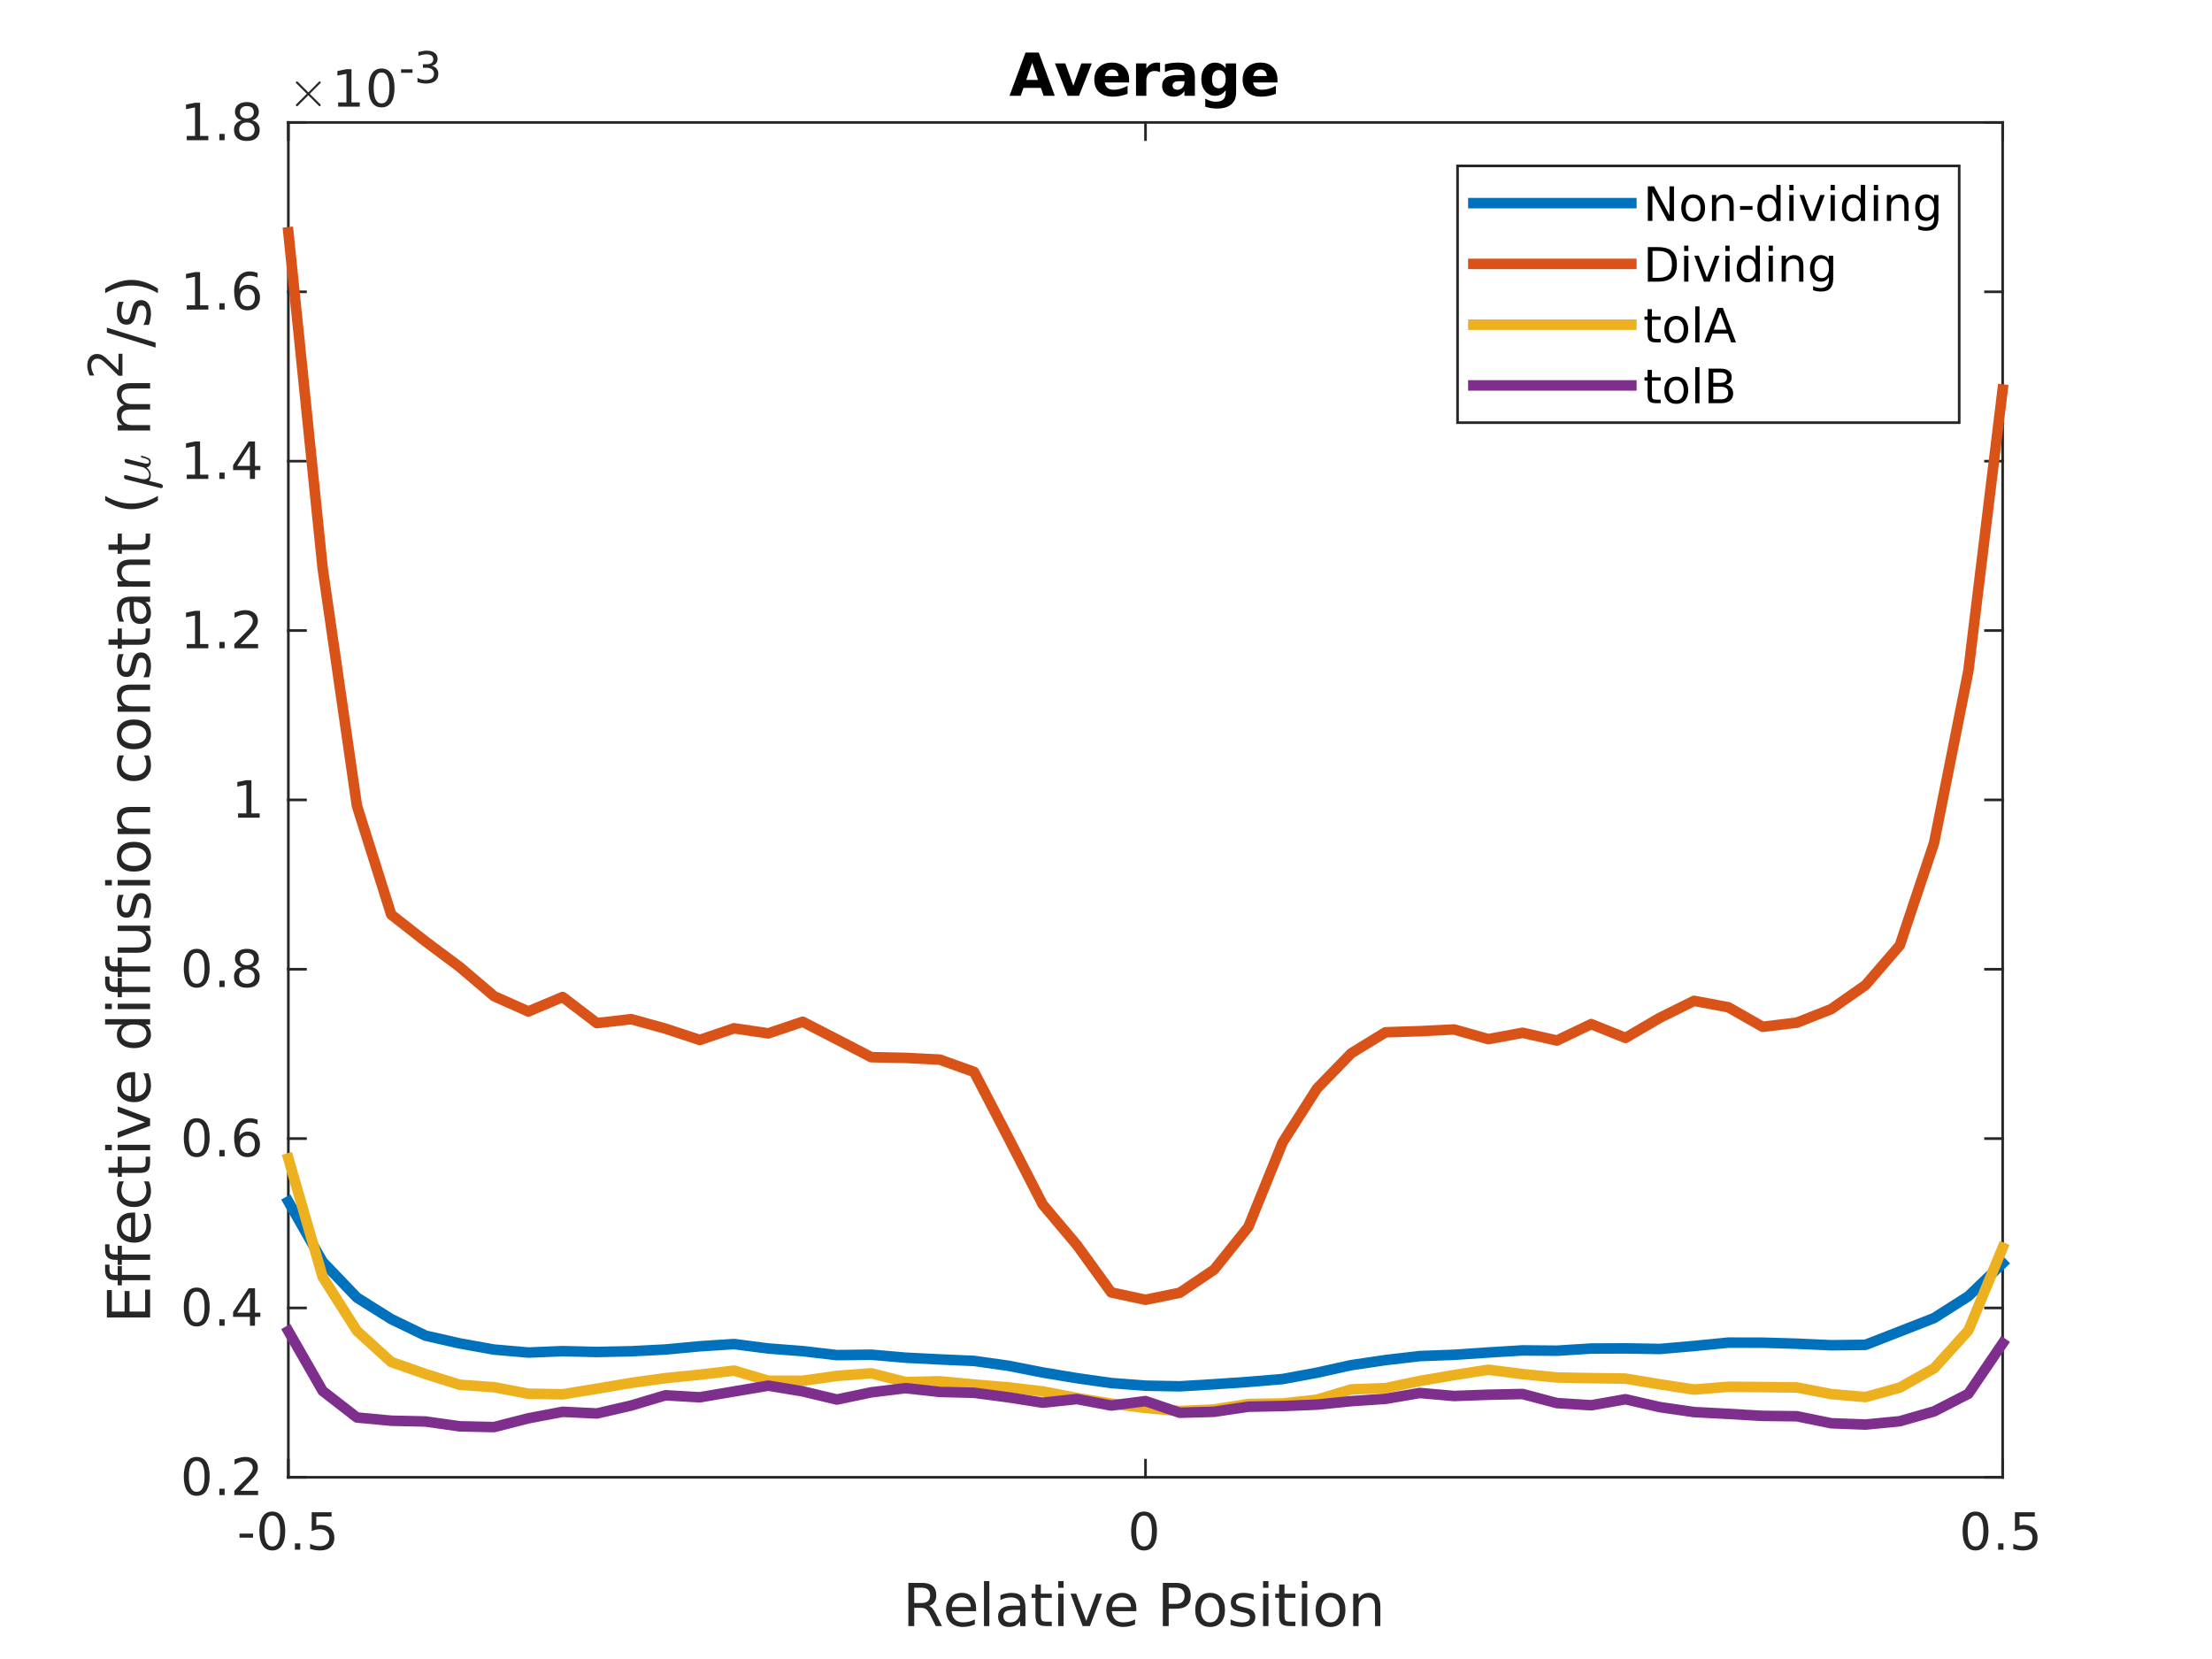 <?xml version="1.0"?>
<!DOCTYPE svg PUBLIC '-//W3C//DTD SVG 1.0//EN'
          'http://www.w3.org/TR/2001/REC-SVG-20010904/DTD/svg10.dtd'>
<svg xmlns:xlink="http://www.w3.org/1999/xlink" style="fill-opacity:1; color-rendering:auto; color-interpolation:auto; text-rendering:auto; stroke:black; stroke-linecap:square; stroke-miterlimit:10; shape-rendering:auto; stroke-opacity:1; fill:black; stroke-dasharray:none; font-weight:normal; stroke-width:1; font-family:'Dialog'; font-style:normal; stroke-linejoin:miter; font-size:12px; stroke-dashoffset:0; image-rendering:auto;" width="560" height="420" xmlns="http://www.w3.org/2000/svg"
><rect width="100%" height="100%" fill="#333333" stroke="none"/><!--Generated by the Batik Graphics2D SVG Generator--><defs id="genericDefs"
  /><g
  ><defs id="defs1"
    ><clipPath clipPathUnits="userSpaceOnUse" id="clipPath1"
      ><path d="M0 0 L560 0 L560 420 L0 420 L0 0 Z"
      /></clipPath
    ></defs
    ><g style="fill:white; stroke:white;"
    ><rect x="0" y="0" width="560" style="clip-path:url(#clipPath1); stroke:none;" height="420"
    /></g
    ><g style="fill:white; text-rendering:optimizeSpeed; color-rendering:optimizeSpeed; image-rendering:optimizeSpeed; shape-rendering:crispEdges; stroke:white; color-interpolation:sRGB;"
    ><rect x="0" width="560" height="420" y="0" style="stroke:none;"
      /><path style="stroke:none;" d="M73 374 L507 374 L507 31 L73 31 Z"
    /></g
    ><g style="fill:rgb(38,38,38); text-rendering:geometricPrecision; image-rendering:optimizeQuality; color-rendering:optimizeQuality; stroke-linejoin:round; stroke:rgb(38,38,38); color-interpolation:linearRGB; stroke-width:0.667;"
    ><line y2="374" style="fill:none;" x1="73" x2="507" y1="374"
      /><line y2="31" style="fill:none;" x1="73" x2="507" y1="31"
      /><line y2="369.66" style="fill:none;" x1="73" x2="73" y1="374"
      /><line y2="369.66" style="fill:none;" x1="290" x2="290" y1="374"
      /><line y2="369.66" style="fill:none;" x1="507" x2="507" y1="374"
      /><line y2="35.34" style="fill:none;" x1="73" x2="73" y1="31"
      /><line y2="35.34" style="fill:none;" x1="290" x2="290" y1="31"
      /><line y2="35.34" style="fill:none;" x1="507" x2="507" y1="31"
    /></g
    ><g transform="translate(73,379.333)" style="font-size:13.333px; fill:rgb(38,38,38); text-rendering:geometricPrecision; image-rendering:optimizeQuality; color-rendering:optimizeQuality; font-family:'SansSerif'; stroke:rgb(38,38,38); color-interpolation:linearRGB;"
    ><path style="stroke:none;" d="M-12.359 8.922 L-8.938 8.922 L-8.938 9.953 L-12.359 9.953 L-12.359 8.922 ZM-4.071 4.359 Q-5.056 4.359 -5.556 5.336 Q-6.056 6.312 -6.056 8.266 Q-6.056 10.219 -5.556 11.195 Q-5.056 12.172 -4.071 12.172 Q-3.071 12.172 -2.571 11.195 Q-2.071 10.219 -2.071 8.266 Q-2.071 6.312 -2.571 5.336 Q-3.071 4.359 -4.071 4.359 ZM-4.071 3.344 Q-2.478 3.344 -1.634 4.609 Q-0.79 5.875 -0.79 8.266 Q-0.79 10.656 -1.634 11.922 Q-2.478 13.188 -4.071 13.188 Q-5.649 13.188 -6.493 11.922 Q-7.337 10.656 -7.337 8.266 Q-7.337 5.875 -6.493 4.609 Q-5.649 3.344 -4.071 3.344 ZM1.664 11.391 L3.008 11.391 L3.008 13 L1.664 13 L1.664 11.391 ZM5.911 3.516 L10.943 3.516 L10.943 4.609 L7.083 4.609 L7.083 6.922 Q7.364 6.828 7.646 6.781 Q7.927 6.734 8.193 6.734 Q9.786 6.734 10.716 7.602 Q11.646 8.469 11.646 9.953 Q11.646 11.484 10.693 12.336 Q9.739 13.188 8.005 13.188 Q7.411 13.188 6.786 13.086 Q6.161 12.984 5.505 12.781 L5.505 11.484 Q6.083 11.797 6.693 11.953 Q7.302 12.109 7.974 12.109 Q9.083 12.109 9.724 11.531 Q10.364 10.953 10.364 9.953 Q10.364 8.969 9.724 8.391 Q9.083 7.812 7.974 7.812 Q7.458 7.812 6.95 7.93 Q6.443 8.047 5.911 8.281 L5.911 3.516 Z"
    /></g
    ><g transform="translate(290,379.333)" style="font-size:13.333px; fill:rgb(38,38,38); text-rendering:geometricPrecision; image-rendering:optimizeQuality; color-rendering:optimizeQuality; font-family:'SansSerif'; stroke:rgb(38,38,38); color-interpolation:linearRGB;"
    ><path style="stroke:none;" d="M-0.375 4.359 Q-1.359 4.359 -1.859 5.336 Q-2.359 6.312 -2.359 8.266 Q-2.359 10.219 -1.859 11.195 Q-1.359 12.172 -0.375 12.172 Q0.625 12.172 1.125 11.195 Q1.625 10.219 1.625 8.266 Q1.625 6.312 1.125 5.336 Q0.625 4.359 -0.375 4.359 ZM-0.375 3.344 Q1.219 3.344 2.062 4.609 Q2.906 5.875 2.906 8.266 Q2.906 10.656 2.062 11.922 Q1.219 13.188 -0.375 13.188 Q-1.953 13.188 -2.797 11.922 Q-3.641 10.656 -3.641 8.266 Q-3.641 5.875 -2.797 4.609 Q-1.953 3.344 -0.375 3.344 Z"
    /></g
    ><g transform="translate(507,379.333)" style="font-size:13.333px; fill:rgb(38,38,38); text-rendering:geometricPrecision; image-rendering:optimizeQuality; color-rendering:optimizeQuality; font-family:'SansSerif'; stroke:rgb(38,38,38); color-interpolation:linearRGB;"
    ><path style="stroke:none;" d="M-6.875 4.359 Q-7.859 4.359 -8.359 5.336 Q-8.859 6.312 -8.859 8.266 Q-8.859 10.219 -8.359 11.195 Q-7.859 12.172 -6.875 12.172 Q-5.875 12.172 -5.375 11.195 Q-4.875 10.219 -4.875 8.266 Q-4.875 6.312 -5.375 5.336 Q-5.875 4.359 -6.875 4.359 ZM-6.875 3.344 Q-5.281 3.344 -4.438 4.609 Q-3.594 5.875 -3.594 8.266 Q-3.594 10.656 -4.438 11.922 Q-5.281 13.188 -6.875 13.188 Q-8.453 13.188 -9.297 11.922 Q-10.141 10.656 -10.141 8.266 Q-10.141 5.875 -9.297 4.609 Q-8.453 3.344 -6.875 3.344 ZM-1.14 11.391 L0.204 11.391 L0.204 13 L-1.14 13 L-1.14 11.391 ZM3.108 3.516 L8.139 3.516 L8.139 4.609 L4.28 4.609 L4.28 6.922 Q4.561 6.828 4.842 6.781 Q5.123 6.734 5.389 6.734 Q6.983 6.734 7.912 7.602 Q8.842 8.469 8.842 9.953 Q8.842 11.484 7.889 12.336 Q6.936 13.188 5.202 13.188 Q4.608 13.188 3.983 13.086 Q3.358 12.984 2.701 12.781 L2.701 11.484 Q3.28 11.797 3.889 11.953 Q4.498 12.109 5.17 12.109 Q6.28 12.109 6.92 11.531 Q7.561 10.953 7.561 9.953 Q7.561 8.969 6.92 8.391 Q6.28 7.812 5.17 7.812 Q4.655 7.812 4.147 7.93 Q3.639 8.047 3.108 8.281 L3.108 3.516 Z"
    /></g
    ><g transform="translate(290,397.667)" style="font-size:14.667px; fill:rgb(38,38,38); text-rendering:geometricPrecision; image-rendering:optimizeQuality; color-rendering:optimizeQuality; font-family:'SansSerif'; stroke:rgb(38,38,38); color-interpolation:linearRGB;"
    ><path style="stroke:none;" d="M-54.844 8.875 Q-54.359 9.031 -53.914 9.562 Q-53.469 10.094 -53.016 11.016 L-51.516 14 L-53.094 14 L-54.5 11.188 Q-55.047 10.094 -55.555 9.734 Q-56.062 9.375 -56.938 9.375 L-58.547 9.375 L-58.547 14 L-60.031 14 L-60.031 3.062 L-56.688 3.062 Q-54.812 3.062 -53.891 3.844 Q-52.969 4.625 -52.969 6.219 Q-52.969 7.25 -53.445 7.93 Q-53.922 8.609 -54.844 8.875 ZM-58.547 4.281 L-58.547 8.156 L-56.688 8.156 Q-55.625 8.156 -55.078 7.664 Q-54.531 7.172 -54.531 6.219 Q-54.531 5.25 -55.078 4.766 Q-55.625 4.281 -56.688 4.281 L-58.547 4.281 ZM-42.879 9.562 L-42.879 10.219 L-49.082 10.219 Q-48.988 11.609 -48.238 12.336 Q-47.488 13.062 -46.16 13.062 Q-45.379 13.062 -44.652 12.875 Q-43.926 12.688 -43.207 12.312 L-43.207 13.578 Q-43.926 13.891 -44.691 14.055 Q-45.457 14.219 -46.238 14.219 Q-48.191 14.219 -49.34 13.07 Q-50.488 11.922 -50.488 9.984 Q-50.488 7.969 -49.402 6.781 Q-48.316 5.594 -46.473 5.594 Q-44.816 5.594 -43.848 6.664 Q-42.879 7.734 -42.879 9.562 ZM-44.238 9.172 Q-44.254 8.062 -44.855 7.398 Q-45.457 6.734 -46.457 6.734 Q-47.582 6.734 -48.262 7.375 Q-48.941 8.016 -49.035 9.172 L-44.238 9.172 ZM-40.893 2.609 L-39.534 2.609 L-39.534 14 L-40.893 14 L-40.893 2.609 ZM-33.087 9.875 Q-34.712 9.875 -35.345 10.25 Q-35.977 10.625 -35.977 11.531 Q-35.977 12.234 -35.509 12.656 Q-35.04 13.078 -34.227 13.078 Q-33.102 13.078 -32.423 12.289 Q-31.743 11.5 -31.743 10.172 L-31.743 9.875 L-33.087 9.875 ZM-30.399 9.312 L-30.399 14 L-31.743 14 L-31.743 12.75 Q-32.212 13.5 -32.899 13.859 Q-33.587 14.219 -34.587 14.219 Q-35.837 14.219 -36.579 13.508 Q-37.321 12.797 -37.321 11.609 Q-37.321 10.234 -36.399 9.531 Q-35.477 8.828 -33.634 8.828 L-31.743 8.828 L-31.743 8.688 Q-31.743 7.766 -32.352 7.25 Q-32.962 6.734 -34.071 6.734 Q-34.774 6.734 -35.446 6.906 Q-36.118 7.078 -36.727 7.422 L-36.727 6.172 Q-35.993 5.891 -35.29 5.742 Q-34.587 5.594 -33.931 5.594 Q-32.149 5.594 -31.274 6.516 Q-30.399 7.438 -30.399 9.312 ZM-26.496 3.469 L-26.496 5.797 L-23.731 5.797 L-23.731 6.844 L-26.496 6.844 L-26.496 11.297 Q-26.496 12.297 -26.223 12.586 Q-25.949 12.875 -25.106 12.875 L-23.731 12.875 L-23.731 14 L-25.106 14 Q-26.668 14 -27.262 13.414 Q-27.856 12.828 -27.856 11.297 L-27.856 6.844 L-28.84 6.844 L-28.84 5.797 L-27.856 5.797 L-27.856 3.469 L-26.496 3.469 ZM-22.093 5.797 L-20.734 5.797 L-20.734 14 L-22.093 14 L-22.093 5.797 ZM-22.093 2.609 L-20.734 2.609 L-20.734 4.312 L-22.093 4.312 L-22.093 2.609 ZM-18.975 5.797 L-17.553 5.797 L-14.99 12.688 L-12.428 5.797 L-10.99 5.797 L-14.068 14 L-15.912 14 L-18.975 5.797 ZM-2.317 9.562 L-2.317 10.219 L-8.52 10.219 Q-8.426 11.609 -7.676 12.336 Q-6.926 13.062 -5.598 13.062 Q-4.817 13.062 -4.09 12.875 Q-3.364 12.688 -2.645 12.312 L-2.645 13.578 Q-3.364 13.891 -4.129 14.055 Q-4.895 14.219 -5.676 14.219 Q-7.629 14.219 -8.778 13.07 Q-9.926 11.922 -9.926 9.984 Q-9.926 7.969 -8.84 6.781 Q-7.754 5.594 -5.91 5.594 Q-4.254 5.594 -3.285 6.664 Q-2.317 7.734 -2.317 9.562 ZM-3.676 9.172 Q-3.692 8.062 -4.293 7.398 Q-4.895 6.734 -5.895 6.734 Q-7.02 6.734 -7.699 7.375 Q-8.379 8.016 -8.473 9.172 L-3.676 9.172 ZM5.875 4.281 L5.875 8.391 L7.734 8.391 Q8.765 8.391 9.328 7.852 Q9.89 7.312 9.89 6.328 Q9.89 5.344 9.328 4.812 Q8.765 4.281 7.734 4.281 L5.875 4.281 ZM4.39 3.062 L7.734 3.062 Q9.578 3.062 10.515 3.898 Q11.453 4.734 11.453 6.328 Q11.453 7.953 10.515 8.781 Q9.578 9.609 7.734 9.609 L5.875 9.609 L5.875 14 L4.39 14 L4.39 3.062 ZM16.354 6.734 Q15.275 6.734 14.643 7.586 Q14.01 8.438 14.01 9.906 Q14.01 11.375 14.635 12.219 Q15.26 13.062 16.354 13.062 Q17.432 13.062 18.057 12.219 Q18.682 11.375 18.682 9.906 Q18.682 8.453 18.057 7.594 Q17.432 6.734 16.354 6.734 ZM16.354 5.594 Q18.104 5.594 19.111 6.742 Q20.119 7.891 20.119 9.906 Q20.119 11.922 19.111 13.07 Q18.104 14.219 16.354 14.219 Q14.588 14.219 13.588 13.07 Q12.588 11.922 12.588 9.906 Q12.588 7.891 13.588 6.742 Q14.588 5.594 16.354 5.594 ZM27.367 6.031 L27.367 7.312 Q26.805 7.016 26.188 6.875 Q25.57 6.734 24.914 6.734 Q23.899 6.734 23.399 7.039 Q22.899 7.344 22.899 7.953 Q22.899 8.422 23.258 8.688 Q23.617 8.953 24.711 9.203 L25.164 9.312 Q26.602 9.609 27.203 10.172 Q27.805 10.734 27.805 11.734 Q27.805 12.875 26.906 13.547 Q26.008 14.219 24.414 14.219 Q23.758 14.219 23.047 14.086 Q22.336 13.953 21.539 13.703 L21.539 12.312 Q22.289 12.703 23.016 12.891 Q23.742 13.078 24.445 13.078 Q25.399 13.078 25.914 12.758 Q26.43 12.438 26.43 11.844 Q26.43 11.297 26.055 11 Q25.68 10.703 24.43 10.438 L23.961 10.328 Q22.711 10.062 22.156 9.516 Q21.602 8.969 21.602 8.016 Q21.602 6.859 22.422 6.227 Q23.242 5.594 24.742 5.594 Q25.492 5.594 26.156 5.703 Q26.82 5.812 27.367 6.031 ZM29.769 5.797 L31.128 5.797 L31.128 14 L29.769 14 L29.769 5.797 ZM29.769 2.609 L31.128 2.609 L31.128 4.312 L29.769 4.312 L29.769 2.609 ZM35.184 3.469 L35.184 5.797 L37.95 5.797 L37.95 6.844 L35.184 6.844 L35.184 11.297 Q35.184 12.297 35.458 12.586 Q35.731 12.875 36.575 12.875 L37.95 12.875 L37.95 14 L36.575 14 Q35.013 14 34.419 13.414 Q33.825 12.828 33.825 11.297 L33.825 6.844 L32.841 6.844 L32.841 5.797 L33.825 5.797 L33.825 3.469 L35.184 3.469 ZM39.587 5.797 L40.947 5.797 L40.947 14 L39.587 14 L39.587 5.797 ZM39.587 2.609 L40.947 2.609 L40.947 4.312 L39.587 4.312 L39.587 2.609 ZM46.847 6.734 Q45.769 6.734 45.136 7.586 Q44.503 8.438 44.503 9.906 Q44.503 11.375 45.128 12.219 Q45.753 13.062 46.847 13.062 Q47.925 13.062 48.55 12.219 Q49.175 11.375 49.175 9.906 Q49.175 8.453 48.55 7.594 Q47.925 6.734 46.847 6.734 ZM46.847 5.594 Q48.597 5.594 49.605 6.742 Q50.612 7.891 50.612 9.906 Q50.612 11.922 49.605 13.07 Q48.597 14.219 46.847 14.219 Q45.081 14.219 44.081 13.07 Q43.081 11.922 43.081 9.906 Q43.081 7.891 44.081 6.742 Q45.081 5.594 46.847 5.594 ZM59.454 9.047 L59.454 14 L58.111 14 L58.111 9.094 Q58.111 7.922 57.657 7.344 Q57.204 6.766 56.282 6.766 Q55.204 6.766 54.572 7.461 Q53.939 8.156 53.939 9.359 L53.939 14 L52.579 14 L52.579 5.797 L53.939 5.797 L53.939 7.078 Q54.423 6.328 55.079 5.961 Q55.736 5.594 56.595 5.594 Q58.001 5.594 58.728 6.469 Q59.454 7.344 59.454 9.047 Z"
    /></g
    ><g style="fill:rgb(38,38,38); text-rendering:geometricPrecision; image-rendering:optimizeQuality; color-rendering:optimizeQuality; stroke-linejoin:round; stroke:rgb(38,38,38); color-interpolation:linearRGB; stroke-width:0.667;"
    ><line y2="31" style="fill:none;" x1="73" x2="73" y1="374"
      /><line y2="31" style="fill:none;" x1="507" x2="507" y1="374"
      /><line y2="374" style="fill:none;" x1="73" x2="77.34" y1="374"
      /><line y2="331.125" style="fill:none;" x1="73" x2="77.34" y1="331.125"
      /><line y2="288.25" style="fill:none;" x1="73" x2="77.34" y1="288.25"
      /><line y2="245.375" style="fill:none;" x1="73" x2="77.34" y1="245.375"
      /><line y2="202.5" style="fill:none;" x1="73" x2="77.34" y1="202.5"
      /><line y2="159.625" style="fill:none;" x1="73" x2="77.34" y1="159.625"
      /><line y2="116.75" style="fill:none;" x1="73" x2="77.34" y1="116.75"
      /><line y2="73.875" style="fill:none;" x1="73" x2="77.34" y1="73.875"
      /><line y2="31" style="fill:none;" x1="73" x2="77.34" y1="31"
      /><line y2="374" style="fill:none;" x1="507" x2="502.66" y1="374"
      /><line y2="331.125" style="fill:none;" x1="507" x2="502.66" y1="331.125"
      /><line y2="288.25" style="fill:none;" x1="507" x2="502.66" y1="288.25"
      /><line y2="245.375" style="fill:none;" x1="507" x2="502.66" y1="245.375"
      /><line y2="202.5" style="fill:none;" x1="507" x2="502.66" y1="202.5"
      /><line y2="159.625" style="fill:none;" x1="507" x2="502.66" y1="159.625"
      /><line y2="116.75" style="fill:none;" x1="507" x2="502.66" y1="116.75"
      /><line y2="73.875" style="fill:none;" x1="507" x2="502.66" y1="73.875"
      /><line y2="31" style="fill:none;" x1="507" x2="502.66" y1="31"
    /></g
    ><g transform="translate(67.667,374)" style="font-size:13.333px; fill:rgb(38,38,38); text-rendering:geometricPrecision; image-rendering:optimizeQuality; color-rendering:optimizeQuality; font-family:'SansSerif'; stroke:rgb(38,38,38); color-interpolation:linearRGB;"
    ><path style="stroke:none;" d="M-17.875 -4.141 Q-18.859 -4.141 -19.359 -3.164 Q-19.859 -2.188 -19.859 -0.234 Q-19.859 1.719 -19.359 2.695 Q-18.859 3.672 -17.875 3.672 Q-16.875 3.672 -16.375 2.695 Q-15.875 1.719 -15.875 -0.234 Q-15.875 -2.188 -16.375 -3.164 Q-16.875 -4.141 -17.875 -4.141 ZM-17.875 -5.156 Q-16.281 -5.156 -15.438 -3.891 Q-14.594 -2.625 -14.594 -0.234 Q-14.594 2.156 -15.438 3.422 Q-16.281 4.688 -17.875 4.688 Q-19.453 4.688 -20.297 3.422 Q-21.141 2.156 -21.141 -0.234 Q-21.141 -2.625 -20.297 -3.891 Q-19.453 -5.156 -17.875 -5.156 ZM-12.14 2.891 L-10.796 2.891 L-10.796 4.5 L-12.14 4.5 L-12.14 2.891 ZM-6.798 3.422 L-2.33 3.422 L-2.33 4.5 L-8.345 4.5 L-8.345 3.422 Q-7.611 2.672 -6.353 1.398 Q-5.095 0.125 -4.767 -0.25 Q-4.158 -0.938 -3.916 -1.422 Q-3.674 -1.906 -3.674 -2.359 Q-3.674 -3.125 -4.197 -3.594 Q-4.72 -4.062 -5.58 -4.062 Q-6.189 -4.062 -6.853 -3.859 Q-7.517 -3.656 -8.283 -3.219 L-8.283 -4.516 Q-7.502 -4.828 -6.83 -4.992 Q-6.158 -5.156 -5.611 -5.156 Q-4.127 -5.156 -3.252 -4.414 Q-2.377 -3.672 -2.377 -2.438 Q-2.377 -1.859 -2.595 -1.336 Q-2.814 -0.812 -3.392 -0.109 Q-3.549 0.078 -4.4 0.961 Q-5.252 1.844 -6.798 3.422 Z"
    /></g
    ><g transform="translate(67.667,331.125)" style="font-size:13.333px; fill:rgb(38,38,38); text-rendering:geometricPrecision; image-rendering:optimizeQuality; color-rendering:optimizeQuality; font-family:'SansSerif'; stroke:rgb(38,38,38); color-interpolation:linearRGB;"
    ><path style="stroke:none;" d="M-17.875 -4.141 Q-18.859 -4.141 -19.359 -3.164 Q-19.859 -2.188 -19.859 -0.234 Q-19.859 1.719 -19.359 2.695 Q-18.859 3.672 -17.875 3.672 Q-16.875 3.672 -16.375 2.695 Q-15.875 1.719 -15.875 -0.234 Q-15.875 -2.188 -16.375 -3.164 Q-16.875 -4.141 -17.875 -4.141 ZM-17.875 -5.156 Q-16.281 -5.156 -15.438 -3.891 Q-14.594 -2.625 -14.594 -0.234 Q-14.594 2.156 -15.438 3.422 Q-16.281 4.688 -17.875 4.688 Q-19.453 4.688 -20.297 3.422 Q-21.141 2.156 -21.141 -0.234 Q-21.141 -2.625 -20.297 -3.891 Q-19.453 -5.156 -17.875 -5.156 ZM-12.14 2.891 L-10.796 2.891 L-10.796 4.5 L-12.14 4.5 L-12.14 2.891 ZM-4.392 -3.859 L-7.627 1.203 L-4.392 1.203 L-4.392 -3.859 ZM-4.72 -4.984 L-3.111 -4.984 L-3.111 1.203 L-1.752 1.203 L-1.752 2.266 L-3.111 2.266 L-3.111 4.5 L-4.392 4.5 L-4.392 2.266 L-8.658 2.266 L-8.658 1.031 L-4.72 -4.984 Z"
    /></g
    ><g transform="translate(67.667,288.25)" style="font-size:13.333px; fill:rgb(38,38,38); text-rendering:geometricPrecision; image-rendering:optimizeQuality; color-rendering:optimizeQuality; font-family:'SansSerif'; stroke:rgb(38,38,38); color-interpolation:linearRGB;"
    ><path style="stroke:none;" d="M-17.875 -4.141 Q-18.859 -4.141 -19.359 -3.164 Q-19.859 -2.188 -19.859 -0.234 Q-19.859 1.719 -19.359 2.695 Q-18.859 3.672 -17.875 3.672 Q-16.875 3.672 -16.375 2.695 Q-15.875 1.719 -15.875 -0.234 Q-15.875 -2.188 -16.375 -3.164 Q-16.875 -4.141 -17.875 -4.141 ZM-17.875 -5.156 Q-16.281 -5.156 -15.438 -3.891 Q-14.594 -2.625 -14.594 -0.234 Q-14.594 2.156 -15.438 3.422 Q-16.281 4.688 -17.875 4.688 Q-19.453 4.688 -20.297 3.422 Q-21.141 2.156 -21.141 -0.234 Q-21.141 -2.625 -20.297 -3.891 Q-19.453 -5.156 -17.875 -5.156 ZM-12.14 2.891 L-10.796 2.891 L-10.796 4.5 L-12.14 4.5 L-12.14 2.891 ZM-5.002 -0.75 Q-5.877 -0.75 -6.377 -0.156 Q-6.877 0.438 -6.877 1.453 Q-6.877 2.484 -6.377 3.078 Q-5.877 3.672 -5.002 3.672 Q-4.142 3.672 -3.642 3.078 Q-3.142 2.484 -3.142 1.453 Q-3.142 0.438 -3.642 -0.156 Q-4.142 -0.75 -5.002 -0.75 ZM-2.455 -4.766 L-2.455 -3.594 Q-2.939 -3.828 -3.431 -3.945 Q-3.924 -4.062 -4.408 -4.062 Q-5.673 -4.062 -6.345 -3.211 Q-7.017 -2.359 -7.111 -0.625 Q-6.736 -1.172 -6.173 -1.469 Q-5.611 -1.766 -4.923 -1.766 Q-3.502 -1.766 -2.674 -0.898 Q-1.845 -0.031 -1.845 1.453 Q-1.845 2.922 -2.713 3.805 Q-3.58 4.688 -5.002 4.688 Q-6.658 4.688 -7.525 3.422 Q-8.392 2.156 -8.392 -0.234 Q-8.392 -2.469 -7.322 -3.812 Q-6.252 -5.156 -4.455 -5.156 Q-3.986 -5.156 -3.494 -5.055 Q-3.002 -4.953 -2.455 -4.766 Z"
    /></g
    ><g transform="translate(67.667,245.375)" style="font-size:13.333px; fill:rgb(38,38,38); text-rendering:geometricPrecision; image-rendering:optimizeQuality; color-rendering:optimizeQuality; font-family:'SansSerif'; stroke:rgb(38,38,38); color-interpolation:linearRGB;"
    ><path style="stroke:none;" d="M-17.875 -4.141 Q-18.859 -4.141 -19.359 -3.164 Q-19.859 -2.188 -19.859 -0.234 Q-19.859 1.719 -19.359 2.695 Q-18.859 3.672 -17.875 3.672 Q-16.875 3.672 -16.375 2.695 Q-15.875 1.719 -15.875 -0.234 Q-15.875 -2.188 -16.375 -3.164 Q-16.875 -4.141 -17.875 -4.141 ZM-17.875 -5.156 Q-16.281 -5.156 -15.438 -3.891 Q-14.594 -2.625 -14.594 -0.234 Q-14.594 2.156 -15.438 3.422 Q-16.281 4.688 -17.875 4.688 Q-19.453 4.688 -20.297 3.422 Q-21.141 2.156 -21.141 -0.234 Q-21.141 -2.625 -20.297 -3.891 Q-19.453 -5.156 -17.875 -5.156 ZM-12.14 2.891 L-10.796 2.891 L-10.796 4.5 L-12.14 4.5 L-12.14 2.891 ZM-5.173 0 Q-6.08 0 -6.603 0.492 Q-7.127 0.984 -7.127 1.828 Q-7.127 2.688 -6.603 3.18 Q-6.08 3.672 -5.173 3.672 Q-4.252 3.672 -3.728 3.18 Q-3.205 2.688 -3.205 1.828 Q-3.205 0.984 -3.728 0.492 Q-4.252 0 -5.173 0 ZM-6.455 -0.547 Q-7.267 -0.75 -7.728 -1.312 Q-8.189 -1.875 -8.189 -2.688 Q-8.189 -3.828 -7.385 -4.492 Q-6.58 -5.156 -5.173 -5.156 Q-3.752 -5.156 -2.947 -4.492 Q-2.142 -3.828 -2.142 -2.688 Q-2.142 -1.875 -2.603 -1.312 Q-3.064 -0.75 -3.877 -0.547 Q-2.955 -0.328 -2.439 0.297 Q-1.923 0.922 -1.923 1.828 Q-1.923 3.219 -2.76 3.953 Q-3.595 4.688 -5.173 4.688 Q-6.736 4.688 -7.58 3.953 Q-8.424 3.219 -8.424 1.828 Q-8.424 0.922 -7.9 0.297 Q-7.377 -0.328 -6.455 -0.547 ZM-6.923 -2.578 Q-6.923 -1.828 -6.463 -1.422 Q-6.002 -1.016 -5.173 -1.016 Q-4.345 -1.016 -3.877 -1.422 Q-3.408 -1.828 -3.408 -2.578 Q-3.408 -3.312 -3.877 -3.727 Q-4.345 -4.141 -5.173 -4.141 Q-6.002 -4.141 -6.463 -3.727 Q-6.923 -3.312 -6.923 -2.578 Z"
    /></g
    ><g transform="translate(67.667,202.5)" style="font-size:13.333px; fill:rgb(38,38,38); text-rendering:geometricPrecision; image-rendering:optimizeQuality; color-rendering:optimizeQuality; font-family:'SansSerif'; stroke:rgb(38,38,38); color-interpolation:linearRGB;"
    ><path style="stroke:none;" d="M-7.391 3.422 L-5.297 3.422 L-5.297 -3.812 L-7.578 -3.359 L-7.578 -4.516 L-5.312 -4.984 L-4.016 -4.984 L-4.016 3.422 L-1.922 3.422 L-1.922 4.5 L-7.391 4.5 L-7.391 3.422 Z"
    /></g
    ><g transform="translate(67.667,159.625)" style="font-size:13.333px; fill:rgb(38,38,38); text-rendering:geometricPrecision; image-rendering:optimizeQuality; color-rendering:optimizeQuality; font-family:'SansSerif'; stroke:rgb(38,38,38); color-interpolation:linearRGB;"
    ><path style="stroke:none;" d="M-20.391 3.422 L-18.297 3.422 L-18.297 -3.812 L-20.578 -3.359 L-20.578 -4.516 L-18.312 -4.984 L-17.016 -4.984 L-17.016 3.422 L-14.922 3.422 L-14.922 4.5 L-20.391 4.5 L-20.391 3.422 ZM-12.14 2.891 L-10.796 2.891 L-10.796 4.5 L-12.14 4.5 L-12.14 2.891 ZM-6.798 3.422 L-2.33 3.422 L-2.33 4.5 L-8.345 4.5 L-8.345 3.422 Q-7.611 2.672 -6.353 1.398 Q-5.095 0.125 -4.767 -0.25 Q-4.158 -0.938 -3.916 -1.422 Q-3.674 -1.906 -3.674 -2.359 Q-3.674 -3.125 -4.197 -3.594 Q-4.72 -4.062 -5.58 -4.062 Q-6.189 -4.062 -6.853 -3.859 Q-7.517 -3.656 -8.283 -3.219 L-8.283 -4.516 Q-7.502 -4.828 -6.83 -4.992 Q-6.158 -5.156 -5.611 -5.156 Q-4.127 -5.156 -3.252 -4.414 Q-2.377 -3.672 -2.377 -2.438 Q-2.377 -1.859 -2.595 -1.336 Q-2.814 -0.812 -3.392 -0.109 Q-3.549 0.078 -4.4 0.961 Q-5.252 1.844 -6.798 3.422 Z"
    /></g
    ><g transform="translate(67.667,116.75)" style="font-size:13.333px; fill:rgb(38,38,38); text-rendering:geometricPrecision; image-rendering:optimizeQuality; color-rendering:optimizeQuality; font-family:'SansSerif'; stroke:rgb(38,38,38); color-interpolation:linearRGB;"
    ><path style="stroke:none;" d="M-20.391 3.422 L-18.297 3.422 L-18.297 -3.812 L-20.578 -3.359 L-20.578 -4.516 L-18.312 -4.984 L-17.016 -4.984 L-17.016 3.422 L-14.922 3.422 L-14.922 4.5 L-20.391 4.5 L-20.391 3.422 ZM-12.14 2.891 L-10.796 2.891 L-10.796 4.5 L-12.14 4.5 L-12.14 2.891 ZM-4.392 -3.859 L-7.627 1.203 L-4.392 1.203 L-4.392 -3.859 ZM-4.72 -4.984 L-3.111 -4.984 L-3.111 1.203 L-1.752 1.203 L-1.752 2.266 L-3.111 2.266 L-3.111 4.5 L-4.392 4.5 L-4.392 2.266 L-8.658 2.266 L-8.658 1.031 L-4.72 -4.984 Z"
    /></g
    ><g transform="translate(67.667,73.875)" style="font-size:13.333px; fill:rgb(38,38,38); text-rendering:geometricPrecision; image-rendering:optimizeQuality; color-rendering:optimizeQuality; font-family:'SansSerif'; stroke:rgb(38,38,38); color-interpolation:linearRGB;"
    ><path style="stroke:none;" d="M-20.391 3.422 L-18.297 3.422 L-18.297 -3.812 L-20.578 -3.359 L-20.578 -4.516 L-18.312 -4.984 L-17.016 -4.984 L-17.016 3.422 L-14.922 3.422 L-14.922 4.5 L-20.391 4.5 L-20.391 3.422 ZM-12.14 2.891 L-10.796 2.891 L-10.796 4.5 L-12.14 4.5 L-12.14 2.891 ZM-5.002 -0.75 Q-5.877 -0.75 -6.377 -0.156 Q-6.877 0.438 -6.877 1.453 Q-6.877 2.484 -6.377 3.078 Q-5.877 3.672 -5.002 3.672 Q-4.142 3.672 -3.642 3.078 Q-3.142 2.484 -3.142 1.453 Q-3.142 0.438 -3.642 -0.156 Q-4.142 -0.75 -5.002 -0.75 ZM-2.455 -4.766 L-2.455 -3.594 Q-2.939 -3.828 -3.431 -3.945 Q-3.924 -4.062 -4.408 -4.062 Q-5.673 -4.062 -6.345 -3.211 Q-7.017 -2.359 -7.111 -0.625 Q-6.736 -1.172 -6.173 -1.469 Q-5.611 -1.766 -4.923 -1.766 Q-3.502 -1.766 -2.674 -0.898 Q-1.845 -0.031 -1.845 1.453 Q-1.845 2.922 -2.713 3.805 Q-3.58 4.688 -5.002 4.688 Q-6.658 4.688 -7.525 3.422 Q-8.392 2.156 -8.392 -0.234 Q-8.392 -2.469 -7.322 -3.812 Q-6.252 -5.156 -4.455 -5.156 Q-3.986 -5.156 -3.494 -5.055 Q-3.002 -4.953 -2.455 -4.766 Z"
    /></g
    ><g transform="translate(67.667,31)" style="font-size:13.333px; fill:rgb(38,38,38); text-rendering:geometricPrecision; image-rendering:optimizeQuality; color-rendering:optimizeQuality; font-family:'SansSerif'; stroke:rgb(38,38,38); color-interpolation:linearRGB;"
    ><path style="stroke:none;" d="M-20.391 3.422 L-18.297 3.422 L-18.297 -3.812 L-20.578 -3.359 L-20.578 -4.516 L-18.312 -4.984 L-17.016 -4.984 L-17.016 3.422 L-14.922 3.422 L-14.922 4.5 L-20.391 4.5 L-20.391 3.422 ZM-12.14 2.891 L-10.796 2.891 L-10.796 4.5 L-12.14 4.5 L-12.14 2.891 ZM-5.173 0 Q-6.08 0 -6.603 0.492 Q-7.127 0.984 -7.127 1.828 Q-7.127 2.688 -6.603 3.18 Q-6.08 3.672 -5.173 3.672 Q-4.252 3.672 -3.728 3.18 Q-3.205 2.688 -3.205 1.828 Q-3.205 0.984 -3.728 0.492 Q-4.252 0 -5.173 0 ZM-6.455 -0.547 Q-7.267 -0.75 -7.728 -1.312 Q-8.189 -1.875 -8.189 -2.688 Q-8.189 -3.828 -7.385 -4.492 Q-6.58 -5.156 -5.173 -5.156 Q-3.752 -5.156 -2.947 -4.492 Q-2.142 -3.828 -2.142 -2.688 Q-2.142 -1.875 -2.603 -1.312 Q-3.064 -0.75 -3.877 -0.547 Q-2.955 -0.328 -2.439 0.297 Q-1.923 0.922 -1.923 1.828 Q-1.923 3.219 -2.76 3.953 Q-3.595 4.688 -5.173 4.688 Q-6.736 4.688 -7.58 3.953 Q-8.424 3.219 -8.424 1.828 Q-8.424 0.922 -7.9 0.297 Q-7.377 -0.328 -6.455 -0.547 ZM-6.923 -2.578 Q-6.923 -1.828 -6.463 -1.422 Q-6.002 -1.016 -5.173 -1.016 Q-4.345 -1.016 -3.877 -1.422 Q-3.408 -1.828 -3.408 -2.578 Q-3.408 -3.312 -3.877 -3.727 Q-4.345 -4.141 -5.173 -4.141 Q-6.002 -4.141 -6.463 -3.727 Q-6.923 -3.312 -6.923 -2.578 Z"
    /></g
    ><g transform="translate(38,335) rotate(-90)" style="font-size:14.667px; fill:rgb(38,38,38); text-rendering:geometricPrecision; image-rendering:optimizeQuality; color-rendering:optimizeQuality; font-family:'SansSerif'; stroke:rgb(38,38,38); color-interpolation:linearRGB;"
    ><path style="stroke:none;" d="M1.469 -10.938 L8.391 -10.938 L8.391 -9.688 L2.953 -9.688 L2.953 -6.453 L8.156 -6.453 L8.156 -5.203 L2.953 -5.203 L2.953 -1.25 L8.516 -1.25 L8.516 0 L1.469 0 L1.469 -10.938 ZM14.823 -11.391 L14.823 -10.281 L13.542 -10.281 Q12.807 -10.281 12.526 -9.984 Q12.245 -9.688 12.245 -8.922 L12.245 -8.203 L14.463 -8.203 L14.463 -7.156 L12.245 -7.156 L12.245 0 L10.901 0 L10.901 -7.156 L9.604 -7.156 L9.604 -8.203 L10.901 -8.203 L10.901 -8.781 Q10.901 -10.141 11.534 -10.766 Q12.167 -11.391 13.557 -11.391 L14.823 -11.391 ZM19.983 -11.391 L19.983 -10.281 L18.701 -10.281 Q17.967 -10.281 17.686 -9.984 Q17.404 -9.688 17.404 -8.922 L17.404 -8.203 L19.623 -8.203 L19.623 -7.156 L17.404 -7.156 L17.404 0 L16.061 0 L16.061 -7.156 L14.764 -7.156 L14.764 -8.203 L16.061 -8.203 L16.061 -8.781 Q16.061 -10.141 16.694 -10.766 Q17.326 -11.391 18.717 -11.391 L19.983 -11.391 ZM28.017 -4.438 L28.017 -3.781 L21.814 -3.781 Q21.908 -2.391 22.658 -1.664 Q23.408 -0.938 24.736 -0.938 Q25.517 -0.938 26.244 -1.125 Q26.971 -1.312 27.689 -1.688 L27.689 -0.422 Q26.971 -0.109 26.205 0.055 Q25.439 0.219 24.658 0.219 Q22.705 0.219 21.556 -0.93 Q20.408 -2.078 20.408 -4.016 Q20.408 -6.031 21.494 -7.219 Q22.58 -8.406 24.424 -8.406 Q26.08 -8.406 27.049 -7.336 Q28.017 -6.266 28.017 -4.438 ZM26.658 -4.828 Q26.642 -5.938 26.041 -6.602 Q25.439 -7.266 24.439 -7.266 Q23.314 -7.266 22.634 -6.625 Q21.955 -5.984 21.861 -4.828 L26.658 -4.828 ZM35.909 -7.891 L35.909 -6.625 Q35.347 -6.938 34.769 -7.102 Q34.191 -7.266 33.612 -7.266 Q32.3 -7.266 31.573 -6.43 Q30.847 -5.594 30.847 -4.094 Q30.847 -2.594 31.573 -1.766 Q32.3 -0.938 33.612 -0.938 Q34.191 -0.938 34.769 -1.094 Q35.347 -1.25 35.909 -1.562 L35.909 -0.312 Q35.347 -0.047 34.745 0.086 Q34.144 0.219 33.456 0.219 Q31.613 0.219 30.519 -0.945 Q29.425 -2.109 29.425 -4.094 Q29.425 -6.094 30.527 -7.25 Q31.628 -8.406 33.55 -8.406 Q34.175 -8.406 34.769 -8.273 Q35.362 -8.141 35.909 -7.891 ZM39.405 -10.531 L39.405 -8.203 L42.171 -8.203 L42.171 -7.156 L39.405 -7.156 L39.405 -2.703 Q39.405 -1.703 39.678 -1.414 Q39.952 -1.125 40.796 -1.125 L42.171 -1.125 L42.171 0 L40.796 0 Q39.233 0 38.639 -0.586 Q38.046 -1.172 38.046 -2.703 L38.046 -7.156 L37.061 -7.156 L37.061 -8.203 L38.046 -8.203 L38.046 -10.531 L39.405 -10.531 ZM43.808 -8.203 L45.167 -8.203 L45.167 0 L43.808 0 L43.808 -8.203 ZM43.808 -11.391 L45.167 -11.391 L45.167 -9.688 L43.808 -9.688 L43.808 -11.391 ZM46.927 -8.203 L48.349 -8.203 L50.911 -1.312 L53.474 -8.203 L54.911 -8.203 L51.833 0 L49.989 0 L46.927 -8.203 ZM63.584 -4.438 L63.584 -3.781 L57.381 -3.781 Q57.475 -2.391 58.225 -1.664 Q58.975 -0.938 60.303 -0.938 Q61.084 -0.938 61.811 -1.125 Q62.538 -1.312 63.256 -1.688 L63.256 -0.422 Q62.538 -0.109 61.772 0.055 Q61.006 0.219 60.225 0.219 Q58.272 0.219 57.124 -0.93 Q55.975 -2.078 55.975 -4.016 Q55.975 -6.031 57.061 -7.219 Q58.147 -8.406 59.991 -8.406 Q61.647 -8.406 62.616 -7.336 Q63.584 -6.266 63.584 -4.438 ZM62.225 -4.828 Q62.209 -5.938 61.608 -6.602 Q61.006 -7.266 60.006 -7.266 Q58.881 -7.266 58.202 -6.625 Q57.522 -5.984 57.428 -4.828 L62.225 -4.828 ZM75.635 -6.953 L75.635 -11.391 L76.979 -11.391 L76.979 0 L75.635 0 L75.635 -1.234 Q75.213 -0.5 74.565 -0.141 Q73.917 0.219 73.01 0.219 Q71.526 0.219 70.588 -0.969 Q69.651 -2.156 69.651 -4.094 Q69.651 -6.031 70.588 -7.219 Q71.526 -8.406 73.01 -8.406 Q73.917 -8.406 74.565 -8.047 Q75.213 -7.688 75.635 -6.953 ZM71.042 -4.094 Q71.042 -2.609 71.651 -1.766 Q72.26 -0.922 73.338 -0.922 Q74.401 -0.922 75.018 -1.766 Q75.635 -2.609 75.635 -4.094 Q75.635 -5.578 75.018 -6.422 Q74.401 -7.266 73.338 -7.266 Q72.26 -7.266 71.651 -6.422 Q71.042 -5.578 71.042 -4.094 ZM79.532 -8.203 L80.892 -8.203 L80.892 0 L79.532 0 L79.532 -8.203 ZM79.532 -11.391 L80.892 -11.391 L80.892 -9.688 L79.532 -9.688 L79.532 -11.391 ZM87.761 -11.391 L87.761 -10.281 L86.479 -10.281 Q85.745 -10.281 85.464 -9.984 Q85.183 -9.688 85.183 -8.922 L85.183 -8.203 L87.401 -8.203 L87.401 -7.156 L85.183 -7.156 L85.183 0 L83.839 0 L83.839 -7.156 L82.542 -7.156 L82.542 -8.203 L83.839 -8.203 L83.839 -8.781 Q83.839 -10.141 84.472 -10.766 Q85.104 -11.391 86.495 -11.391 L87.761 -11.391 ZM92.92 -11.391 L92.92 -10.281 L91.639 -10.281 Q90.905 -10.281 90.624 -9.984 Q90.342 -9.688 90.342 -8.922 L90.342 -8.203 L92.561 -8.203 L92.561 -7.156 L90.342 -7.156 L90.342 0 L88.999 0 L88.999 -7.156 L87.702 -7.156 L87.702 -8.203 L88.999 -8.203 L88.999 -8.781 Q88.999 -10.141 89.631 -10.766 Q90.264 -11.391 91.655 -11.391 L92.92 -11.391 ZM93.799 -3.234 L93.799 -8.203 L95.143 -8.203 L95.143 -3.281 Q95.143 -2.125 95.596 -1.539 Q96.049 -0.953 96.955 -0.953 Q98.049 -0.953 98.682 -1.648 Q99.314 -2.344 99.314 -3.547 L99.314 -8.203 L100.658 -8.203 L100.658 0 L99.314 0 L99.314 -1.266 Q98.83 -0.516 98.182 -0.148 Q97.533 0.219 96.674 0.219 Q95.252 0.219 94.525 -0.664 Q93.799 -1.547 93.799 -3.234 ZM108.447 -7.969 L108.447 -6.688 Q107.885 -6.984 107.267 -7.125 Q106.65 -7.266 105.994 -7.266 Q104.978 -7.266 104.478 -6.961 Q103.978 -6.656 103.978 -6.047 Q103.978 -5.578 104.338 -5.312 Q104.697 -5.047 105.791 -4.797 L106.244 -4.688 Q107.681 -4.391 108.283 -3.828 Q108.885 -3.266 108.885 -2.266 Q108.885 -1.125 107.986 -0.453 Q107.088 0.219 105.494 0.219 Q104.838 0.219 104.127 0.086 Q103.416 -0.047 102.619 -0.297 L102.619 -1.688 Q103.369 -1.297 104.096 -1.109 Q104.822 -0.922 105.525 -0.922 Q106.478 -0.922 106.994 -1.242 Q107.51 -1.562 107.51 -2.156 Q107.51 -2.703 107.135 -3 Q106.76 -3.297 105.51 -3.562 L105.041 -3.672 Q103.791 -3.938 103.236 -4.484 Q102.681 -5.031 102.681 -5.984 Q102.681 -7.141 103.502 -7.773 Q104.322 -8.406 105.822 -8.406 Q106.572 -8.406 107.236 -8.297 Q107.9 -8.188 108.447 -7.969 ZM110.849 -8.203 L112.208 -8.203 L112.208 0 L110.849 0 L110.849 -8.203 ZM110.849 -11.391 L112.208 -11.391 L112.208 -9.688 L110.849 -9.688 L110.849 -11.391 ZM118.108 -7.266 Q117.03 -7.266 116.397 -6.414 Q115.764 -5.562 115.764 -4.094 Q115.764 -2.625 116.389 -1.781 Q117.014 -0.938 118.108 -0.938 Q119.186 -0.938 119.811 -1.781 Q120.436 -2.625 120.436 -4.094 Q120.436 -5.547 119.811 -6.406 Q119.186 -7.266 118.108 -7.266 ZM118.108 -8.406 Q119.858 -8.406 120.866 -7.258 Q121.874 -6.109 121.874 -4.094 Q121.874 -2.078 120.866 -0.93 Q119.858 0.219 118.108 0.219 Q116.343 0.219 115.343 -0.93 Q114.343 -2.078 114.343 -4.094 Q114.343 -6.109 115.343 -7.258 Q116.343 -8.406 118.108 -8.406 ZM130.716 -4.953 L130.716 0 L129.372 0 L129.372 -4.906 Q129.372 -6.078 128.919 -6.656 Q128.466 -7.234 127.544 -7.234 Q126.466 -7.234 125.833 -6.539 Q125.2 -5.844 125.2 -4.641 L125.2 0 L123.841 0 L123.841 -8.203 L125.2 -8.203 L125.2 -6.922 Q125.684 -7.672 126.341 -8.039 Q126.997 -8.406 127.856 -8.406 Q129.263 -8.406 129.989 -7.531 Q130.716 -6.656 130.716 -4.953 ZM143.742 -7.891 L143.742 -6.625 Q143.179 -6.938 142.601 -7.102 Q142.023 -7.266 141.445 -7.266 Q140.132 -7.266 139.406 -6.43 Q138.679 -5.594 138.679 -4.094 Q138.679 -2.594 139.406 -1.766 Q140.132 -0.938 141.445 -0.938 Q142.023 -0.938 142.601 -1.094 Q143.179 -1.25 143.742 -1.562 L143.742 -0.312 Q143.179 -0.047 142.577 0.086 Q141.976 0.219 141.288 0.219 Q139.445 0.219 138.351 -0.945 Q137.257 -2.109 137.257 -4.094 Q137.257 -6.094 138.359 -7.25 Q139.46 -8.406 141.382 -8.406 Q142.007 -8.406 142.601 -8.273 Q143.195 -8.141 143.742 -7.891 ZM149.081 -7.266 Q148.003 -7.266 147.37 -6.414 Q146.737 -5.562 146.737 -4.094 Q146.737 -2.625 147.362 -1.781 Q147.987 -0.938 149.081 -0.938 Q150.159 -0.938 150.784 -1.781 Q151.409 -2.625 151.409 -4.094 Q151.409 -5.547 150.784 -6.406 Q150.159 -7.266 149.081 -7.266 ZM149.081 -8.406 Q150.831 -8.406 151.839 -7.258 Q152.846 -6.109 152.846 -4.094 Q152.846 -2.078 151.839 -0.93 Q150.831 0.219 149.081 0.219 Q147.315 0.219 146.315 -0.93 Q145.315 -2.078 145.315 -4.094 Q145.315 -6.109 146.315 -7.258 Q147.315 -8.406 149.081 -8.406 ZM161.689 -4.953 L161.689 0 L160.345 0 L160.345 -4.906 Q160.345 -6.078 159.892 -6.656 Q159.439 -7.234 158.517 -7.234 Q157.439 -7.234 156.806 -6.539 Q156.173 -5.844 156.173 -4.641 L156.173 0 L154.814 0 L154.814 -8.203 L156.173 -8.203 L156.173 -6.922 Q156.657 -7.672 157.314 -8.039 Q157.97 -8.406 158.829 -8.406 Q160.235 -8.406 160.962 -7.531 Q161.689 -6.656 161.689 -4.953 ZM169.384 -7.969 L169.384 -6.688 Q168.821 -6.984 168.204 -7.125 Q167.587 -7.266 166.931 -7.266 Q165.915 -7.266 165.415 -6.961 Q164.915 -6.656 164.915 -6.047 Q164.915 -5.578 165.274 -5.312 Q165.634 -5.047 166.727 -4.797 L167.181 -4.688 Q168.618 -4.391 169.22 -3.828 Q169.821 -3.266 169.821 -2.266 Q169.821 -1.125 168.923 -0.453 Q168.024 0.219 166.431 0.219 Q165.774 0.219 165.063 0.086 Q164.352 -0.047 163.556 -0.297 L163.556 -1.688 Q164.306 -1.297 165.032 -1.109 Q165.759 -0.922 166.462 -0.922 Q167.415 -0.922 167.931 -1.242 Q168.446 -1.562 168.446 -2.156 Q168.446 -2.703 168.071 -3 Q167.696 -3.297 166.446 -3.562 L165.977 -3.672 Q164.727 -3.938 164.173 -4.484 Q163.618 -5.031 163.618 -5.984 Q163.618 -7.141 164.438 -7.773 Q165.259 -8.406 166.759 -8.406 Q167.509 -8.406 168.173 -8.297 Q168.837 -8.188 169.384 -7.969 ZM173.129 -10.531 L173.129 -8.203 L175.894 -8.203 L175.894 -7.156 L173.129 -7.156 L173.129 -2.703 Q173.129 -1.703 173.402 -1.414 Q173.676 -1.125 174.519 -1.125 L175.894 -1.125 L175.894 0 L174.519 0 Q172.957 0 172.363 -0.586 Q171.769 -1.172 171.769 -2.703 L171.769 -7.156 L170.785 -7.156 L170.785 -8.203 L171.769 -8.203 L171.769 -10.531 L173.129 -10.531 ZM181.266 -4.125 Q179.641 -4.125 179.008 -3.75 Q178.375 -3.375 178.375 -2.469 Q178.375 -1.766 178.844 -1.344 Q179.313 -0.922 180.125 -0.922 Q181.25 -0.922 181.93 -1.711 Q182.61 -2.5 182.61 -3.828 L182.61 -4.125 L181.266 -4.125 ZM183.954 -4.688 L183.954 0 L182.61 0 L182.61 -1.25 Q182.141 -0.5 181.454 -0.141 Q180.766 0.219 179.766 0.219 Q178.516 0.219 177.774 -0.492 Q177.032 -1.203 177.032 -2.391 Q177.032 -3.766 177.954 -4.469 Q178.875 -5.172 180.719 -5.172 L182.61 -5.172 L182.61 -5.312 Q182.61 -6.234 182 -6.75 Q181.391 -7.266 180.282 -7.266 Q179.579 -7.266 178.907 -7.094 Q178.235 -6.922 177.625 -6.578 L177.625 -7.828 Q178.36 -8.109 179.063 -8.258 Q179.766 -8.406 180.422 -8.406 Q182.204 -8.406 183.079 -7.484 Q183.954 -6.562 183.954 -4.688 ZM193.341 -4.953 L193.341 0 L191.997 0 L191.997 -4.906 Q191.997 -6.078 191.544 -6.656 Q191.091 -7.234 190.169 -7.234 Q189.091 -7.234 188.458 -6.539 Q187.826 -5.844 187.826 -4.641 L187.826 0 L186.466 0 L186.466 -8.203 L187.826 -8.203 L187.826 -6.922 Q188.31 -7.672 188.966 -8.039 Q189.622 -8.406 190.482 -8.406 Q191.888 -8.406 192.614 -7.531 Q193.341 -6.656 193.341 -4.953 ZM197.146 -10.531 L197.146 -8.203 L199.911 -8.203 L199.911 -7.156 L197.146 -7.156 L197.146 -2.703 Q197.146 -1.703 197.419 -1.414 Q197.693 -1.125 198.536 -1.125 L199.911 -1.125 L199.911 0 L198.536 0 Q196.974 0 196.38 -0.586 Q195.786 -1.172 195.786 -2.703 L195.786 -7.156 L194.802 -7.156 L194.802 -8.203 L195.786 -8.203 L195.786 -10.531 L197.146 -10.531 ZM209.457 -11.375 Q208.473 -9.703 207.996 -8.055 Q207.52 -6.406 207.52 -4.703 Q207.52 -3.016 207.996 -1.359 Q208.473 0.297 209.457 1.984 L208.285 1.984 Q207.176 0.25 206.637 -1.406 Q206.098 -3.062 206.098 -4.703 Q206.098 -6.344 206.637 -8 Q207.176 -9.656 208.285 -11.375 L209.457 -11.375 Z"
    /></g
    ><g transform="translate(38,124) rotate(-90)" style="font-size:14.667px; fill:rgb(38,38,38); text-rendering:geometricPrecision; image-rendering:optimizeQuality; color-rendering:optimizeQuality; font-family:'mwb_cmmi10'; stroke:rgb(38,38,38); color-interpolation:linearRGB;"
    ><path style="stroke:none;" d="M0.422 2.812 Q0.422 2.734 0.438 2.703 L2.641 -6.156 Q2.703 -6.359 2.875 -6.492 Q3.047 -6.625 3.266 -6.625 Q3.453 -6.625 3.586 -6.516 Q3.719 -6.406 3.719 -6.219 Q3.719 -6.172 3.719 -6.141 Q3.719 -6.109 3.703 -6.094 L2.812 -2.578 Q2.672 -1.953 2.672 -1.5 Q2.672 -0.938 2.938 -0.586 Q3.203 -0.234 3.734 -0.234 Q4.828 -0.234 5.656 -1.594 Q5.656 -1.609 5.664 -1.617 Q5.672 -1.625 5.672 -1.641 L6.75 -5.984 Q6.797 -6.188 6.984 -6.328 Q7.172 -6.469 7.391 -6.469 Q7.562 -6.469 7.695 -6.352 Q7.828 -6.234 7.828 -6.047 Q7.828 -5.953 7.812 -5.922 L6.734 -1.609 Q6.625 -1.172 6.625 -0.875 Q6.625 -0.234 7.062 -0.234 Q7.531 -0.234 7.773 -0.812 Q8.016 -1.391 8.188 -2.203 Q8.219 -2.297 8.312 -2.297 L8.484 -2.297 Q8.547 -2.297 8.586 -2.25 Q8.625 -2.203 8.625 -2.141 Q8.359 -1.094 8.047 -0.461 Q7.734 0.172 7.031 0.172 Q6.547 0.172 6.156 -0.117 Q5.766 -0.406 5.656 -0.891 Q5.281 -0.422 4.781 -0.125 Q4.281 0.172 3.719 0.172 Q2.781 0.172 2.25 -0.266 L1.484 2.766 Q1.438 2.969 1.266 3.102 Q1.094 3.234 0.875 3.234 Q0.688 3.234 0.555 3.125 Q0.422 3.016 0.422 2.812 Z"
    /></g
    ><g transform="translate(38,115) rotate(-90)" style="font-size:14.667px; fill:rgb(38,38,38); text-rendering:geometricPrecision; image-rendering:optimizeQuality; color-rendering:optimizeQuality; font-family:'SansSerif'; stroke:rgb(38,38,38); color-interpolation:linearRGB;"
    ><path style="stroke:none;" d="M12.456 -6.625 Q12.971 -7.531 13.674 -7.969 Q14.377 -8.406 15.331 -8.406 Q16.612 -8.406 17.307 -7.508 Q18.003 -6.609 18.003 -4.953 L18.003 0 L16.643 0 L16.643 -4.906 Q16.643 -6.094 16.221 -6.664 Q15.799 -7.234 14.956 -7.234 Q13.909 -7.234 13.299 -6.539 Q12.69 -5.844 12.69 -4.641 L12.69 0 L11.331 0 L11.331 -4.906 Q11.331 -6.094 10.917 -6.664 Q10.502 -7.234 9.627 -7.234 Q8.596 -7.234 7.987 -6.531 Q7.378 -5.828 7.378 -4.641 L7.378 0 L6.018 0 L6.018 -8.203 L7.378 -8.203 L7.378 -6.922 Q7.831 -7.688 8.479 -8.047 Q9.127 -8.406 10.018 -8.406 Q10.909 -8.406 11.534 -7.953 Q12.159 -7.5 12.456 -6.625 Z"
    /></g
    ><g transform="translate(31,96) rotate(-90)" style="font-size:11.733px; fill:rgb(38,38,38); text-rendering:geometricPrecision; image-rendering:optimizeQuality; color-rendering:optimizeQuality; font-family:'SansSerif'; stroke:rgb(38,38,38); color-interpolation:linearRGB;"
    ><path style="stroke:none;" d="M2.297 -1 L6.438 -1 L6.438 0 L0.875 0 L0.875 -1 Q1.547 -1.688 2.711 -2.867 Q3.875 -4.047 4.172 -4.391 Q4.75 -5.016 4.977 -5.461 Q5.203 -5.906 5.203 -6.328 Q5.203 -7.031 4.711 -7.469 Q4.219 -7.906 3.438 -7.906 Q2.875 -7.906 2.258 -7.719 Q1.641 -7.531 0.938 -7.125 L0.938 -8.328 Q1.656 -8.609 2.273 -8.758 Q2.891 -8.906 3.406 -8.906 Q4.766 -8.906 5.578 -8.227 Q6.391 -7.547 6.391 -6.406 Q6.391 -5.875 6.188 -5.391 Q5.984 -4.906 5.453 -4.25 Q5.297 -4.078 4.516 -3.266 Q3.734 -2.453 2.297 -1 Z"
    /></g
    ><g transform="translate(38,88) rotate(-90)" style="font-size:14.667px; fill:rgb(38,38,38); text-rendering:geometricPrecision; image-rendering:optimizeQuality; color-rendering:optimizeQuality; font-family:'SansSerif'; stroke:rgb(38,38,38); color-interpolation:linearRGB;"
    ><path style="stroke:none;" d="M3.812 -10.938 L5.047 -10.938 L1.25 1.391 L0 1.391 L3.812 -10.938 ZM11.579 -7.969 L11.579 -6.688 Q11.016 -6.984 10.399 -7.125 Q9.782 -7.266 9.125 -7.266 Q8.11 -7.266 7.61 -6.961 Q7.11 -6.656 7.11 -6.047 Q7.11 -5.578 7.469 -5.312 Q7.829 -5.047 8.922 -4.797 L9.375 -4.688 Q10.813 -4.391 11.415 -3.828 Q12.016 -3.266 12.016 -2.266 Q12.016 -1.125 11.118 -0.453 Q10.219 0.219 8.625 0.219 Q7.969 0.219 7.258 0.086 Q6.547 -0.047 5.75 -0.297 L5.75 -1.688 Q6.5 -1.297 7.227 -1.109 Q7.954 -0.922 8.657 -0.922 Q9.61 -0.922 10.125 -1.242 Q10.641 -1.562 10.641 -2.156 Q10.641 -2.703 10.266 -3 Q9.891 -3.297 8.641 -3.562 L8.172 -3.672 Q6.922 -3.938 6.368 -4.484 Q5.813 -5.031 5.813 -5.984 Q5.813 -7.141 6.633 -7.773 Q7.454 -8.406 8.954 -8.406 Q9.704 -8.406 10.368 -8.297 Q11.032 -8.188 11.579 -7.969 ZM13.777 -11.375 L14.949 -11.375 Q16.043 -9.656 16.589 -8 Q17.136 -6.344 17.136 -4.703 Q17.136 -3.062 16.589 -1.406 Q16.043 0.25 14.949 1.984 L13.777 1.984 Q14.746 0.297 15.23 -1.359 Q15.714 -3.016 15.714 -4.703 Q15.714 -6.406 15.23 -8.055 Q14.746 -9.703 13.777 -11.375 Z"
    /></g
    ><g transform="translate(73,27)" style="font-size:13.333px; fill:rgb(38,38,38); text-rendering:geometricPrecision; image-rendering:optimizeQuality; color-rendering:optimizeQuality; font-family:'mwb_cmsy10'; stroke:rgb(38,38,38); color-interpolation:linearRGB;"
    ><path style="stroke:none;" d="M1.906 -0.375 Q1.906 -0.469 1.969 -0.562 L4.672 -3.25 L1.969 -5.953 Q1.906 -6.016 1.906 -6.125 Q1.906 -6.219 1.984 -6.305 Q2.062 -6.391 2.172 -6.391 Q2.266 -6.391 2.375 -6.297 L5.062 -3.609 L7.734 -6.297 Q7.844 -6.391 7.922 -6.391 Q8.031 -6.391 8.109 -6.312 Q8.188 -6.234 8.188 -6.125 Q8.188 -6.016 8.125 -5.953 L5.422 -3.25 L8.125 -0.562 Q8.188 -0.469 8.188 -0.375 Q8.188 -0.266 8.109 -0.188 Q8.031 -0.109 7.922 -0.109 Q7.828 -0.109 7.734 -0.203 L5.062 -2.891 L2.375 -0.203 Q2.266 -0.109 2.172 -0.109 Q2.062 -0.109 1.984 -0.195 Q1.906 -0.281 1.906 -0.375 Z"
    /></g
    ><g transform="translate(84,27)" style="font-size:13.333px; fill:rgb(38,38,38); text-rendering:geometricPrecision; image-rendering:optimizeQuality; color-rendering:optimizeQuality; font-family:'SansSerif'; stroke:rgb(38,38,38); color-interpolation:linearRGB;"
    ><path style="stroke:none;" d="M1.609 -1.078 L3.703 -1.078 L3.703 -8.312 L1.422 -7.859 L1.422 -9.016 L3.688 -9.484 L4.984 -9.484 L4.984 -1.078 L7.078 -1.078 L7.078 0 L1.609 0 L1.609 -1.078 ZM12.595 -8.641 Q11.61 -8.641 11.11 -7.664 Q10.61 -6.688 10.61 -4.734 Q10.61 -2.781 11.11 -1.805 Q11.61 -0.828 12.595 -0.828 Q13.595 -0.828 14.095 -1.805 Q14.595 -2.781 14.595 -4.734 Q14.595 -6.688 14.095 -7.664 Q13.595 -8.641 12.595 -8.641 ZM12.595 -9.656 Q14.189 -9.656 15.032 -8.391 Q15.876 -7.125 15.876 -4.734 Q15.876 -2.344 15.032 -1.078 Q14.189 0.188 12.595 0.188 Q11.017 0.188 10.173 -1.078 Q9.329 -2.344 9.329 -4.734 Q9.329 -7.125 10.173 -8.391 Q11.017 -9.656 12.595 -9.656 Z"
    /></g
    ><g transform="translate(101,21)" style="font-size:10.667px; fill:rgb(38,38,38); text-rendering:geometricPrecision; image-rendering:optimizeQuality; color-rendering:optimizeQuality; font-family:'SansSerif'; stroke:rgb(38,38,38); color-interpolation:linearRGB;"
    ><path style="stroke:none;" d="M0.531 -3.453 L3.438 -3.453 L3.438 -2.578 L0.531 -2.578 L0.531 -3.453 ZM8.314 -4.328 Q9.095 -4.156 9.533 -3.633 Q9.97 -3.109 9.97 -2.328 Q9.97 -1.141 9.15 -0.492 Q8.33 0.156 6.83 0.156 Q6.314 0.156 5.783 0.055 Q5.251 -0.047 4.689 -0.234 L4.689 -1.297 Q5.142 -1.031 5.673 -0.891 Q6.205 -0.75 6.798 -0.75 Q7.814 -0.75 8.345 -1.156 Q8.876 -1.562 8.876 -2.328 Q8.876 -3.047 8.384 -3.445 Q7.892 -3.844 7.001 -3.844 L6.064 -3.844 L6.064 -4.734 L7.048 -4.734 Q7.845 -4.734 8.267 -5.055 Q8.689 -5.375 8.689 -5.969 Q8.689 -6.594 8.251 -6.922 Q7.814 -7.25 7.001 -7.25 Q6.564 -7.25 6.048 -7.156 Q5.533 -7.062 4.923 -6.859 L4.923 -7.828 Q5.548 -8 6.087 -8.086 Q6.626 -8.172 7.095 -8.172 Q8.33 -8.172 9.056 -7.609 Q9.783 -7.047 9.783 -6.078 Q9.783 -5.422 9.4 -4.961 Q9.017 -4.5 8.314 -4.328 Z"
    /></g
    ><g transform="translate(290,28.25)" style="font-size:14.667px; text-rendering:geometricPrecision; image-rendering:optimizeQuality; color-rendering:optimizeQuality; font-family:'SansSerif'; color-interpolation:linearRGB; font-weight:bold;"
    ><path style="stroke:none;" d="M-26.484 -6 L-30.891 -6 L-31.594 -4 L-34.422 -4 L-30.375 -14.938 L-27.016 -14.938 L-22.969 -4 L-25.797 -4 L-26.484 -6 ZM-30.188 -8.016 L-27.203 -8.016 L-28.688 -12.375 L-30.188 -8.016 ZM-22.923 -12.203 L-20.313 -12.203 L-18.267 -6.531 L-16.235 -12.203 L-13.595 -12.203 L-16.829 -4 L-19.704 -4 L-22.923 -12.203 ZM-4.15 -8.125 L-4.15 -7.375 L-10.291 -7.375 Q-10.197 -6.453 -9.619 -5.992 Q-9.041 -5.531 -8.025 -5.531 Q-7.197 -5.531 -6.33 -5.773 Q-5.463 -6.016 -4.541 -6.516 L-4.541 -4.5 Q-5.478 -4.141 -6.408 -3.961 Q-7.338 -3.781 -8.26 -3.781 Q-10.494 -3.781 -11.728 -4.914 Q-12.963 -6.047 -12.963 -8.094 Q-12.963 -10.094 -11.752 -11.25 Q-10.541 -12.406 -8.416 -12.406 Q-6.478 -12.406 -5.314 -11.242 Q-4.15 -10.078 -4.15 -8.125 ZM-6.853 -9 Q-6.853 -9.75 -7.291 -10.203 Q-7.728 -10.656 -8.431 -10.656 Q-9.181 -10.656 -9.658 -10.227 Q-10.135 -9.797 -10.26 -9 L-6.853 -9 ZM3.696 -9.969 Q3.352 -10.125 3.009 -10.203 Q2.665 -10.281 2.321 -10.281 Q1.306 -10.281 0.759 -9.633 Q0.212 -8.984 0.212 -7.781 L0.212 -4 L-2.398 -4 L-2.398 -12.203 L0.212 -12.203 L0.212 -10.859 Q0.727 -11.656 1.384 -12.031 Q2.04 -12.406 2.946 -12.406 Q3.087 -12.406 3.235 -12.391 Q3.384 -12.375 3.681 -12.344 L3.696 -9.969 ZM8.502 -7.688 Q7.674 -7.688 7.26 -7.414 Q6.846 -7.141 6.846 -6.594 Q6.846 -6.094 7.182 -5.812 Q7.518 -5.531 8.112 -5.531 Q8.846 -5.531 9.354 -6.062 Q9.862 -6.594 9.862 -7.391 L9.862 -7.688 L8.502 -7.688 ZM12.502 -8.688 L12.502 -4 L9.862 -4 L9.862 -5.219 Q9.33 -4.469 8.674 -4.125 Q8.018 -3.781 7.08 -3.781 Q5.799 -3.781 5.002 -4.531 Q4.205 -5.281 4.205 -6.469 Q4.205 -7.906 5.198 -8.578 Q6.19 -9.25 8.315 -9.25 L9.862 -9.25 L9.862 -9.453 Q9.862 -10.078 9.369 -10.367 Q8.877 -10.656 7.846 -10.656 Q7.002 -10.656 6.276 -10.492 Q5.549 -10.328 4.924 -9.984 L4.924 -11.984 Q5.768 -12.188 6.619 -12.297 Q7.471 -12.406 8.315 -12.406 Q10.534 -12.406 11.518 -11.531 Q12.502 -10.656 12.502 -8.688 ZM20.299 -5.391 Q19.752 -4.672 19.103 -4.336 Q18.455 -4 17.596 -4 Q16.096 -4 15.111 -5.18 Q14.127 -6.359 14.127 -8.203 Q14.127 -10.031 15.111 -11.211 Q16.096 -12.391 17.596 -12.391 Q18.455 -12.391 19.103 -12.055 Q19.752 -11.719 20.299 -10.984 L20.299 -12.203 L22.939 -12.203 L22.939 -4.828 Q22.939 -2.844 21.689 -1.805 Q20.439 -0.766 18.064 -0.766 Q17.299 -0.766 16.58 -0.883 Q15.861 -1 15.127 -1.234 L15.127 -3.281 Q15.814 -2.891 16.478 -2.695 Q17.142 -2.5 17.799 -2.5 Q19.096 -2.5 19.697 -3.062 Q20.299 -3.625 20.299 -4.828 L20.299 -5.391 ZM18.564 -10.5 Q17.752 -10.5 17.299 -9.898 Q16.846 -9.297 16.846 -8.203 Q16.846 -7.062 17.283 -6.484 Q17.721 -5.906 18.564 -5.906 Q19.392 -5.906 19.846 -6.508 Q20.299 -7.109 20.299 -8.203 Q20.299 -9.297 19.846 -9.898 Q19.392 -10.5 18.564 -10.5 ZM33.399 -8.125 L33.399 -7.375 L27.259 -7.375 Q27.352 -6.453 27.93 -5.992 Q28.509 -5.531 29.524 -5.531 Q30.352 -5.531 31.22 -5.773 Q32.087 -6.016 33.009 -6.516 L33.009 -4.5 Q32.071 -4.141 31.141 -3.961 Q30.212 -3.781 29.29 -3.781 Q27.055 -3.781 25.821 -4.914 Q24.587 -6.047 24.587 -8.094 Q24.587 -10.094 25.798 -11.25 Q27.009 -12.406 29.134 -12.406 Q31.071 -12.406 32.235 -11.242 Q33.399 -10.078 33.399 -8.125 ZM30.696 -9 Q30.696 -9.75 30.259 -10.203 Q29.821 -10.656 29.118 -10.656 Q28.368 -10.656 27.891 -10.227 Q27.415 -9.797 27.29 -9 L30.696 -9 Z"
    /></g
    ><g style="stroke-linecap:butt; fill:rgb(0,114,189); text-rendering:geometricPrecision; image-rendering:optimizeQuality; color-rendering:optimizeQuality; stroke-linejoin:round; stroke:rgb(0,114,189); color-interpolation:linearRGB; stroke-width:2.667;"
    ><path d="M73 304.194 L81.68 319.438 L90.36 328.499 L99.04 333.942 L107.72 338.14 L116.4 340.106 L125.08 341.664 L133.76 342.418 L142.44 342.064 L151.12 342.273 L159.8 342.09 L168.48 341.645 L177.16 340.829 L185.84 340.272 L194.52 341.392 L203.2 342.058 L211.88 343.068 L220.56 342.963 L229.24 343.717 L237.92 344.158 L246.6 344.537 L255.28 345.762 L263.96 347.463 L272.64 348.91 L281.32 350.14 L290 350.806 L298.68 350.966 L307.36 350.439 L316.04 349.851 L324.72 349.127 L333.4 347.52 L342.08 345.605 L350.76 344.324 L359.44 343.314 L368.12 342.987 L376.8 342.402 L385.48 341.872 L394.16 341.948 L402.84 341.402 L411.52 341.366 L420.2 341.509 L428.88 340.757 L437.56 339.907 L446.24 339.921 L454.92 340.175 L463.6 340.569 L472.28 340.467 L480.96 337.08 L489.64 333.686 L498.32 328.161 L507 319.817" style="fill:none; fill-rule:evenodd;"
      /><path d="M73 58.806 L81.68 143.829 L90.36 203.996 L99.04 231.536 L107.72 238.339 L116.4 244.815 L125.08 252.203 L133.76 256.062 L142.44 252.405 L151.12 259.019 L159.8 258.015 L168.48 260.416 L177.16 263.278 L185.84 260.329 L194.52 261.608 L203.2 258.671 L211.88 263.136 L220.56 267.634 L229.24 267.818 L237.92 268.255 L246.6 271.368 L255.28 288.046 L263.96 304.906 L272.64 315.215 L281.32 327.197 L290 329.058 L298.68 327.281 L307.36 321.43 L316.04 310.617 L324.72 289.21 L333.4 275.594 L342.08 266.657 L350.76 261.339 L359.44 261.057 L368.12 260.62 L376.8 263.07 L385.48 261.464 L394.16 263.425 L402.84 259.272 L411.52 262.755 L420.2 257.686 L428.88 253.381 L437.56 255.004 L446.24 259.946 L454.92 258.898 L463.6 255.469 L472.28 249.397 L480.96 239.325 L489.64 213.397 L498.32 169.878 L507 98.623" style="fill:none; fill-rule:evenodd; stroke:rgb(217,83,25);"
      /><path d="M73 293.274 L81.68 323.273 L90.36 336.935 L99.04 344.806 L107.72 347.845 L116.4 350.578 L125.08 351.191 L133.76 352.84 L142.44 352.986 L151.12 351.574 L159.8 350.098 L168.48 348.896 L177.16 348.025 L185.84 346.993 L194.52 349.553 L203.2 349.562 L211.88 348.334 L220.56 347.665 L229.24 349.879 L237.92 349.693 L246.6 350.517 L255.28 351.229 L263.96 352.253 L272.64 353.921 L281.32 355.332 L290 356.446 L298.68 357.221 L307.36 356.819 L316.04 355.432 L324.72 355.307 L333.4 354.353 L342.08 351.748 L350.76 351.427 L359.44 349.609 L368.12 348.122 L376.8 346.769 L385.48 347.875 L394.16 348.731 L402.84 348.894 L411.52 349.01 L420.2 350.457 L428.88 351.791 L437.56 351.079 L446.24 351.159 L454.92 351.26 L463.6 352.93 L472.28 353.687 L480.96 351.294 L489.64 346.414 L498.32 336.83 L507 315.88" style="fill:none; fill-rule:evenodd; stroke:rgb(237,177,32);"
      /><path d="M73 336.987 L81.68 352.128 L90.36 358.858 L99.04 359.674 L107.72 359.874 L116.4 361.095 L125.08 361.285 L133.76 359.066 L142.44 357.418 L151.12 357.84 L159.8 355.83 L168.48 353.237 L177.16 353.745 L185.84 352.266 L194.52 350.801 L203.2 352.239 L211.88 354.313 L220.56 352.491 L229.24 351.43 L237.92 352.385 L246.6 352.606 L255.28 353.748 L263.96 355.11 L272.64 354.2 L281.32 355.828 L290 354.709 L298.68 357.66 L307.36 357.417 L316.04 356.128 L324.72 355.959 L333.4 355.602 L342.08 354.724 L350.76 354.142 L359.44 352.658 L368.12 353.416 L376.8 353.094 L385.48 352.917 L394.16 355.214 L402.84 355.762 L411.52 354.242 L420.2 356.231 L428.88 357.488 L437.56 357.944 L446.24 358.451 L454.92 358.549 L463.6 360.319 L472.28 360.649 L480.96 359.805 L489.64 357.318 L498.32 352.857 L507 340.078" style="fill:none; fill-rule:evenodd; stroke:rgb(126,47,142);"
    /></g
    ><g style="fill:white; text-rendering:optimizeSpeed; color-rendering:optimizeSpeed; image-rendering:optimizeSpeed; shape-rendering:crispEdges; stroke:white; color-interpolation:sRGB;"
    ><path style="stroke:none;" d="M496 107 L496 42 L369 42 L369 107 Z"
    /></g
    ><g transform="translate(416,51.428)" style="text-rendering:geometricPrecision; font-family:'SansSerif'; color-interpolation:linearRGB; color-rendering:optimizeQuality; image-rendering:optimizeQuality;"
    ><path style="stroke:none;" d="M1.172 -4.25 L2.766 -4.25 L6.656 3.062 L6.656 -4.25 L7.797 -4.25 L7.797 4.5 L6.203 4.5 L2.328 -2.812 L2.328 4.5 L1.172 4.5 L1.172 -4.25 ZM12.648 -1.312 Q11.789 -1.312 11.281 -0.633 Q10.773 0.047 10.773 1.219 Q10.773 2.406 11.273 3.078 Q11.773 3.75 12.648 3.75 Q13.508 3.75 14.016 3.07 Q14.523 2.391 14.523 1.219 Q14.523 0.062 14.016 -0.625 Q13.508 -1.312 12.648 -1.312 ZM12.648 -2.219 Q14.055 -2.219 14.859 -1.305 Q15.664 -0.391 15.664 1.219 Q15.664 2.828 14.859 3.75 Q14.055 4.672 12.648 4.672 Q11.242 4.672 10.438 3.75 Q9.633 2.828 9.633 1.219 Q9.633 -0.391 10.438 -1.305 Q11.242 -2.219 12.648 -2.219 ZM22.912 0.531 L22.912 4.5 L21.834 4.5 L21.834 0.578 Q21.834 -0.359 21.467 -0.82 Q21.1 -1.281 20.381 -1.281 Q19.506 -1.281 18.998 -0.727 Q18.49 -0.172 18.49 0.797 L18.49 4.5 L17.412 4.5 L17.412 -2.062 L18.49 -2.062 L18.49 -1.047 Q18.881 -1.641 19.404 -1.93 Q19.928 -2.219 20.615 -2.219 Q21.74 -2.219 22.326 -1.523 Q22.912 -0.828 22.912 0.531 ZM24.518 0.734 L27.674 0.734 L27.674 1.688 L24.518 1.688 L24.518 0.734 ZM33.707 -1.062 L33.707 -4.625 L34.785 -4.625 L34.785 4.5 L33.707 4.5 L33.707 3.516 Q33.363 4.094 32.848 4.383 Q32.332 4.672 31.598 4.672 Q30.41 4.672 29.66 3.719 Q28.91 2.766 28.91 1.219 Q28.91 -0.328 29.66 -1.273 Q30.41 -2.219 31.598 -2.219 Q32.332 -2.219 32.848 -1.938 Q33.363 -1.656 33.707 -1.062 ZM30.035 1.219 Q30.035 2.406 30.52 3.086 Q31.004 3.766 31.863 3.766 Q32.723 3.766 33.215 3.086 Q33.707 2.406 33.707 1.219 Q33.707 0.031 33.215 -0.641 Q32.723 -1.312 31.863 -1.312 Q31.004 -1.312 30.52 -0.641 Q30.035 0.031 30.035 1.219 ZM36.996 -2.062 L38.074 -2.062 L38.074 4.5 L36.996 4.5 L36.996 -2.062 ZM36.996 -4.625 L38.074 -4.625 L38.074 -3.25 L36.996 -3.25 L36.996 -4.625 ZM39.565 -2.062 L40.705 -2.062 L42.752 3.438 L44.815 -2.062 L45.955 -2.062 L43.486 4.5 L42.018 4.5 L39.565 -2.062 ZM47.432 -2.062 L48.51 -2.062 L48.51 4.5 L47.432 4.5 L47.432 -2.062 ZM47.432 -4.625 L48.51 -4.625 L48.51 -3.25 L47.432 -3.25 L47.432 -4.625 ZM55.094 -1.062 L55.094 -4.625 L56.172 -4.625 L56.172 4.5 L55.094 4.5 L55.094 3.516 Q54.75 4.094 54.234 4.383 Q53.719 4.672 52.984 4.672 Q51.797 4.672 51.047 3.719 Q50.297 2.766 50.297 1.219 Q50.297 -0.328 51.047 -1.273 Q51.797 -2.219 52.984 -2.219 Q53.719 -2.219 54.234 -1.938 Q54.75 -1.656 55.094 -1.062 ZM51.422 1.219 Q51.422 2.406 51.906 3.086 Q52.391 3.766 53.25 3.766 Q54.109 3.766 54.602 3.086 Q55.094 2.406 55.094 1.219 Q55.094 0.031 54.602 -0.641 Q54.109 -1.312 53.25 -1.312 Q52.391 -1.312 51.906 -0.641 Q51.422 0.031 51.422 1.219 ZM58.383 -2.062 L59.461 -2.062 L59.461 4.5 L58.383 4.5 L58.383 -2.062 ZM58.383 -4.625 L59.461 -4.625 L59.461 -3.25 L58.383 -3.25 L58.383 -4.625 ZM67.186 0.531 L67.186 4.5 L66.107 4.5 L66.107 0.578 Q66.107 -0.359 65.74 -0.82 Q65.373 -1.281 64.654 -1.281 Q63.779 -1.281 63.272 -0.727 Q62.764 -0.172 62.764 0.797 L62.764 4.5 L61.685 4.5 L61.685 -2.062 L62.764 -2.062 L62.764 -1.047 Q63.154 -1.641 63.678 -1.93 Q64.201 -2.219 64.889 -2.219 Q66.014 -2.219 66.6 -1.523 Q67.186 -0.828 67.186 0.531 ZM73.65 1.141 Q73.65 -0.031 73.166 -0.672 Q72.682 -1.312 71.807 -1.312 Q70.947 -1.312 70.463 -0.672 Q69.978 -0.031 69.978 1.141 Q69.978 2.312 70.463 2.953 Q70.947 3.594 71.807 3.594 Q72.682 3.594 73.166 2.953 Q73.65 2.312 73.65 1.141 ZM74.728 3.688 Q74.728 5.359 73.986 6.18 Q73.244 7 71.697 7 Q71.135 7 70.627 6.914 Q70.119 6.828 69.65 6.656 L69.65 5.609 Q70.119 5.859 70.588 5.984 Q71.057 6.109 71.525 6.109 Q72.588 6.109 73.119 5.555 Q73.65 5 73.65 3.875 L73.65 3.344 Q73.307 3.922 72.791 4.211 Q72.275 4.5 71.541 4.5 Q70.338 4.5 69.596 3.578 Q68.853 2.656 68.853 1.141 Q68.853 -0.375 69.596 -1.297 Q70.338 -2.219 71.541 -2.219 Q72.275 -2.219 72.791 -1.93 Q73.307 -1.641 73.65 -1.062 L73.65 -2.062 L74.728 -2.062 L74.728 3.688 Z"
    /></g
    ><g style="stroke-linecap:butt; fill:rgb(0,114,189); text-rendering:geometricPrecision; image-rendering:optimizeQuality; color-rendering:optimizeQuality; stroke-linejoin:round; stroke:rgb(0,114,189); color-interpolation:linearRGB; stroke-width:2.667;"
    ><line y2="51.428" style="fill:none;" x1="373" x2="413" y1="51.428"
    /></g
    ><g transform="translate(416,66.809)" style="text-rendering:geometricPrecision; font-family:'SansSerif'; color-interpolation:linearRGB; color-rendering:optimizeQuality; image-rendering:optimizeQuality;"
    ><path style="stroke:none;" d="M2.359 -3.281 L2.359 3.531 L3.797 3.531 Q5.609 3.531 6.445 2.711 Q7.281 1.891 7.281 0.109 Q7.281 -1.641 6.445 -2.461 Q5.609 -3.281 3.797 -3.281 L2.359 -3.281 ZM1.172 -4.25 L3.609 -4.25 Q6.156 -4.25 7.344 -3.195 Q8.531 -2.141 8.531 0.109 Q8.531 2.375 7.336 3.438 Q6.141 4.5 3.609 4.5 L1.172 4.5 L1.172 -4.25 ZM10.365 -2.062 L11.443 -2.062 L11.443 4.5 L10.365 4.5 L10.365 -2.062 ZM10.365 -4.625 L11.443 -4.625 L11.443 -3.25 L10.365 -3.25 L10.365 -4.625 ZM12.934 -2.062 L14.074 -2.062 L16.121 3.438 L18.184 -2.062 L19.324 -2.062 L16.855 4.5 L15.387 4.5 L12.934 -2.062 ZM20.801 -2.062 L21.879 -2.062 L21.879 4.5 L20.801 4.5 L20.801 -2.062 ZM20.801 -4.625 L21.879 -4.625 L21.879 -3.25 L20.801 -3.25 L20.801 -4.625 ZM28.463 -1.062 L28.463 -4.625 L29.541 -4.625 L29.541 4.5 L28.463 4.5 L28.463 3.516 Q28.119 4.094 27.604 4.383 Q27.088 4.672 26.354 4.672 Q25.166 4.672 24.416 3.719 Q23.666 2.766 23.666 1.219 Q23.666 -0.328 24.416 -1.273 Q25.166 -2.219 26.354 -2.219 Q27.088 -2.219 27.604 -1.938 Q28.119 -1.656 28.463 -1.062 ZM24.791 1.219 Q24.791 2.406 25.275 3.086 Q25.76 3.766 26.619 3.766 Q27.479 3.766 27.971 3.086 Q28.463 2.406 28.463 1.219 Q28.463 0.031 27.971 -0.641 Q27.479 -1.312 26.619 -1.312 Q25.76 -1.312 25.275 -0.641 Q24.791 0.031 24.791 1.219 ZM31.752 -2.062 L32.83 -2.062 L32.83 4.5 L31.752 4.5 L31.752 -2.062 ZM31.752 -4.625 L32.83 -4.625 L32.83 -3.25 L31.752 -3.25 L31.752 -4.625 ZM40.555 0.531 L40.555 4.5 L39.477 4.5 L39.477 0.578 Q39.477 -0.359 39.109 -0.82 Q38.742 -1.281 38.023 -1.281 Q37.148 -1.281 36.641 -0.727 Q36.133 -0.172 36.133 0.797 L36.133 4.5 L35.055 4.5 L35.055 -2.062 L36.133 -2.062 L36.133 -1.047 Q36.523 -1.641 37.047 -1.93 Q37.57 -2.219 38.258 -2.219 Q39.383 -2.219 39.969 -1.523 Q40.555 -0.828 40.555 0.531 ZM47.02 1.141 Q47.02 -0.031 46.535 -0.672 Q46.051 -1.312 45.176 -1.312 Q44.316 -1.312 43.832 -0.672 Q43.348 -0.031 43.348 1.141 Q43.348 2.312 43.832 2.953 Q44.316 3.594 45.176 3.594 Q46.051 3.594 46.535 2.953 Q47.02 2.312 47.02 1.141 ZM48.098 3.688 Q48.098 5.359 47.355 6.18 Q46.613 7 45.066 7 Q44.504 7 43.996 6.914 Q43.488 6.828 43.02 6.656 L43.02 5.609 Q43.488 5.859 43.957 5.984 Q44.426 6.109 44.895 6.109 Q45.957 6.109 46.488 5.555 Q47.02 5 47.02 3.875 L47.02 3.344 Q46.676 3.922 46.16 4.211 Q45.645 4.5 44.91 4.5 Q43.707 4.5 42.965 3.578 Q42.223 2.656 42.223 1.141 Q42.223 -0.375 42.965 -1.297 Q43.707 -2.219 44.91 -2.219 Q45.645 -2.219 46.16 -1.93 Q46.676 -1.641 47.02 -1.062 L47.02 -2.062 L48.098 -2.062 L48.098 3.688 Z"
    /></g
    ><g style="stroke-linecap:butt; fill:rgb(217,83,25); text-rendering:geometricPrecision; image-rendering:optimizeQuality; color-rendering:optimizeQuality; stroke-linejoin:round; stroke:rgb(217,83,25); color-interpolation:linearRGB; stroke-width:2.667;"
    ><line y2="66.809" style="fill:none;" x1="373" x2="413" y1="66.809"
    /></g
    ><g transform="translate(416,82.191)" style="text-rendering:geometricPrecision; font-family:'SansSerif'; color-interpolation:linearRGB; color-rendering:optimizeQuality; image-rendering:optimizeQuality;"
    ><path style="stroke:none;" d="M2.203 -3.922 L2.203 -2.062 L4.422 -2.062 L4.422 -1.219 L2.203 -1.219 L2.203 2.344 Q2.203 3.141 2.422 3.367 Q2.641 3.594 3.312 3.594 L4.422 3.594 L4.422 4.5 L3.312 4.5 Q2.062 4.5 1.586 4.031 Q1.109 3.562 1.109 2.344 L1.109 -1.219 L0.328 -1.219 L0.328 -2.062 L1.109 -2.062 L1.109 -3.922 L2.203 -3.922 ZM8.377 -1.312 Q7.518 -1.312 7.01 -0.633 Q6.502 0.047 6.502 1.219 Q6.502 2.406 7.002 3.078 Q7.502 3.75 8.377 3.75 Q9.236 3.75 9.744 3.07 Q10.252 2.391 10.252 1.219 Q10.252 0.062 9.744 -0.625 Q9.236 -1.312 8.377 -1.312 ZM8.377 -2.219 Q9.783 -2.219 10.588 -1.305 Q11.393 -0.391 11.393 1.219 Q11.393 2.828 10.588 3.75 Q9.783 4.672 8.377 4.672 Q6.971 4.672 6.166 3.75 Q5.361 2.828 5.361 1.219 Q5.361 -0.391 6.166 -1.305 Q6.971 -2.219 8.377 -2.219 ZM13.172 -4.625 L14.25 -4.625 L14.25 4.5 L13.172 4.5 L13.172 -4.625 ZM19.49 -3.078 L17.881 1.266 L21.1 1.266 L19.49 -3.078 ZM18.818 -4.25 L20.162 -4.25 L23.49 4.5 L22.256 4.5 L21.459 2.25 L17.521 2.25 L16.725 4.5 L15.475 4.5 L18.818 -4.25 Z"
    /></g
    ><g style="stroke-linecap:butt; fill:rgb(237,177,32); text-rendering:geometricPrecision; image-rendering:optimizeQuality; color-rendering:optimizeQuality; stroke-linejoin:round; stroke:rgb(237,177,32); color-interpolation:linearRGB; stroke-width:2.667;"
    ><line y2="82.191" style="fill:none;" x1="373" x2="413" y1="82.191"
    /></g
    ><g transform="translate(416,97.573)" style="text-rendering:geometricPrecision; font-family:'SansSerif'; color-interpolation:linearRGB; color-rendering:optimizeQuality; image-rendering:optimizeQuality;"
    ><path style="stroke:none;" d="M2.203 -3.922 L2.203 -2.062 L4.422 -2.062 L4.422 -1.219 L2.203 -1.219 L2.203 2.344 Q2.203 3.141 2.422 3.367 Q2.641 3.594 3.312 3.594 L4.422 3.594 L4.422 4.5 L3.312 4.5 Q2.062 4.5 1.586 4.031 Q1.109 3.562 1.109 2.344 L1.109 -1.219 L0.328 -1.219 L0.328 -2.062 L1.109 -2.062 L1.109 -3.922 L2.203 -3.922 ZM8.377 -1.312 Q7.518 -1.312 7.01 -0.633 Q6.502 0.047 6.502 1.219 Q6.502 2.406 7.002 3.078 Q7.502 3.75 8.377 3.75 Q9.236 3.75 9.744 3.07 Q10.252 2.391 10.252 1.219 Q10.252 0.062 9.744 -0.625 Q9.236 -1.312 8.377 -1.312 ZM8.377 -2.219 Q9.783 -2.219 10.588 -1.305 Q11.393 -0.391 11.393 1.219 Q11.393 2.828 10.588 3.75 Q9.783 4.672 8.377 4.672 Q6.971 4.672 6.166 3.75 Q5.361 2.828 5.361 1.219 Q5.361 -0.391 6.166 -1.305 Q6.971 -2.219 8.377 -2.219 ZM13.172 -4.625 L14.25 -4.625 L14.25 4.5 L13.172 4.5 L13.172 -4.625 ZM17.74 0.328 L17.74 3.531 L19.646 3.531 Q20.6 3.531 21.061 3.133 Q21.521 2.734 21.521 1.922 Q21.521 1.094 21.061 0.711 Q20.6 0.328 19.646 0.328 L17.74 0.328 ZM17.74 -3.281 L17.74 -0.641 L19.49 -0.641 Q20.365 -0.641 20.787 -0.969 Q21.209 -1.297 21.209 -1.953 Q21.209 -2.625 20.787 -2.953 Q20.365 -3.281 19.49 -3.281 L17.74 -3.281 ZM16.553 -4.25 L19.584 -4.25 Q20.943 -4.25 21.67 -3.688 Q22.396 -3.125 22.396 -2.094 Q22.396 -1.281 22.021 -0.805 Q21.646 -0.328 20.928 -0.219 Q21.803 -0.031 22.287 0.562 Q22.771 1.156 22.771 2.047 Q22.771 3.219 21.975 3.859 Q21.178 4.5 19.693 4.5 L16.553 4.5 L16.553 -4.25 Z"
    /></g
    ><g style="stroke-linecap:butt; fill:rgb(126,47,142); text-rendering:geometricPrecision; image-rendering:optimizeQuality; color-rendering:optimizeQuality; stroke-linejoin:round; stroke:rgb(126,47,142); color-interpolation:linearRGB; stroke-width:2.667;"
    ><line y2="97.573" style="fill:none;" x1="373" x2="413" y1="97.573"
    /></g
    ><g style="stroke-linecap:butt; fill:rgb(38,38,38); text-rendering:geometricPrecision; color-rendering:optimizeQuality; image-rendering:optimizeQuality; stroke:rgb(38,38,38); color-interpolation:linearRGB; stroke-width:0.667;"
    ><path d="M369 107 L369 42 L496 42 L496 107 Z" style="fill:none; fill-rule:evenodd;"
    /></g
  ></g
></svg
>
